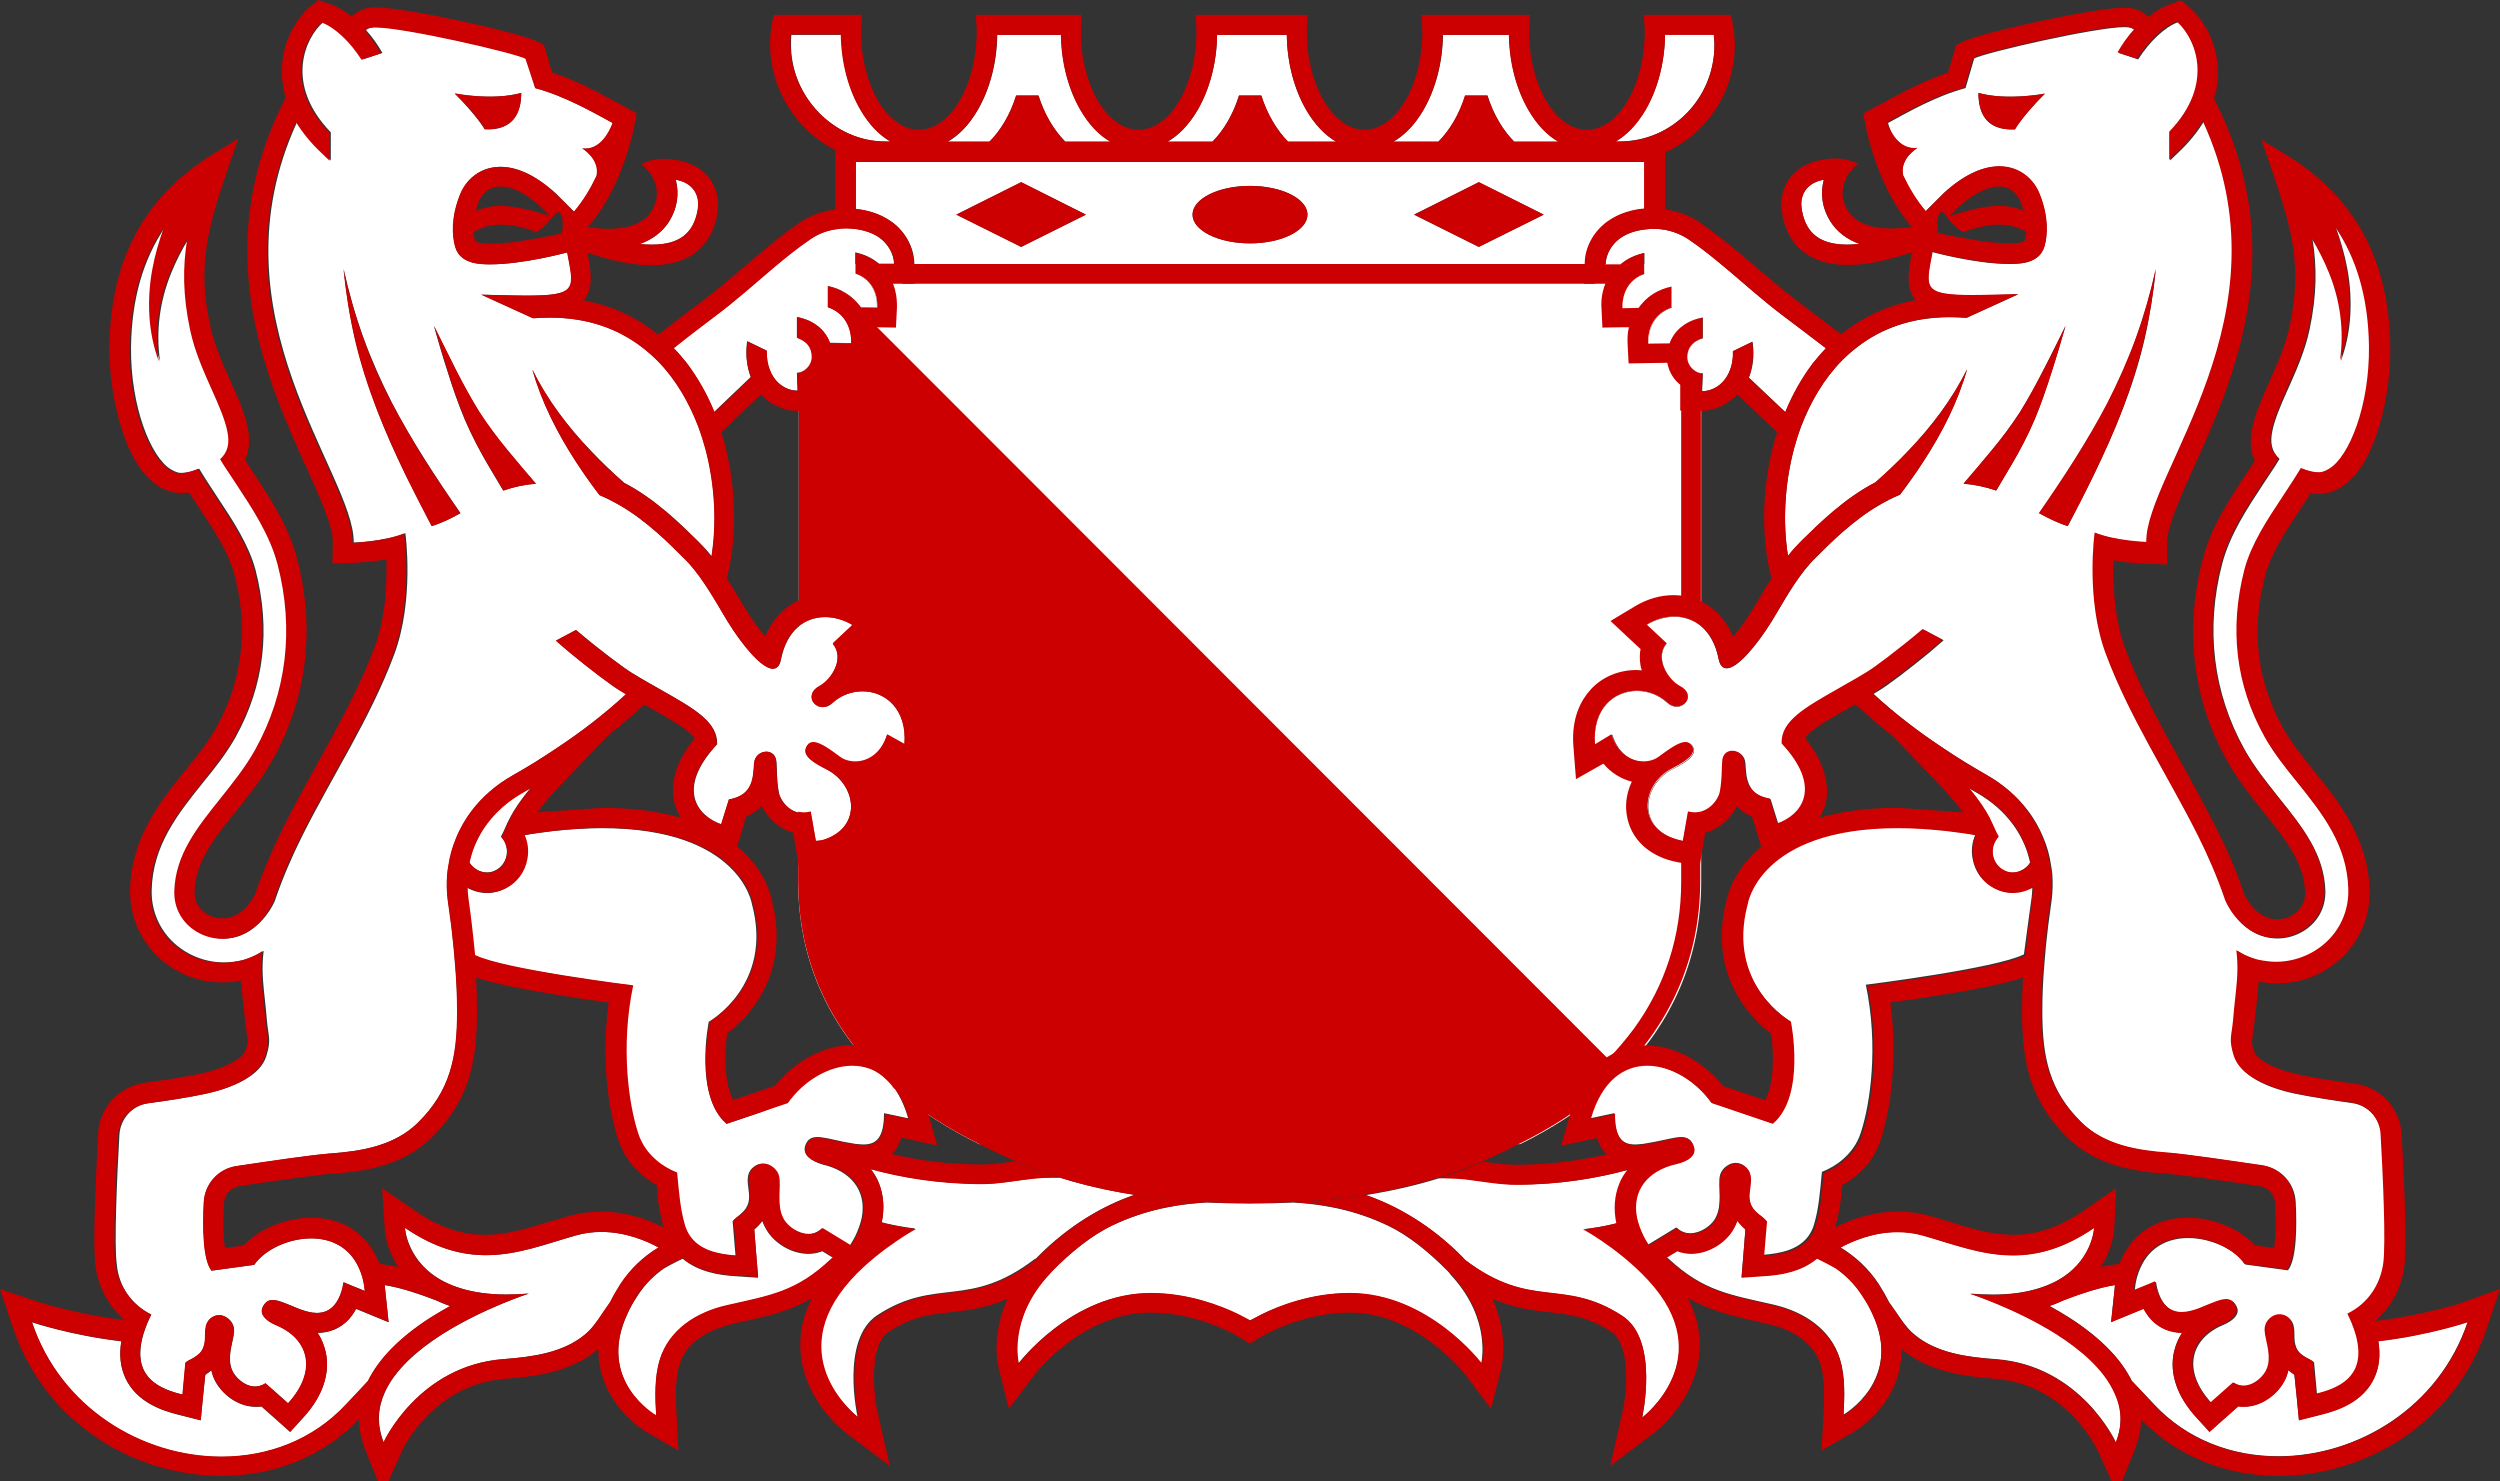 <svg width="108" height="64" viewBox="0 0 108 64" fill="none" xmlns="http://www.w3.org/2000/svg">
<rect x="0" y="0" width="108" height="64" fill="#333333" stroke="none"/>
<g clip-path="url(#clip0_900_7360)">
<path d="M65.67 49.427C67.008 48.772 68.236 47.977 69.309 47.056C69.546 46.722 69.811 46.471 70.118 46.304C72.195 44.184 73.492 41.438 73.492 38.078C73.492 38.078 73.492 35.679 73.492 35.08C73.408 35.108 73.325 35.122 73.227 35.122C73.129 35.122 73.032 35.108 72.934 35.08L72.711 36.349C70.647 35.958 70.871 33.909 72.265 33.212C73.06 32.807 73.311 32.514 73.074 32.208C73.004 32.124 72.92 32.082 72.823 32.082C72.53 32.082 72.098 32.403 71.679 32.709C71.498 32.849 71.261 32.919 71.01 32.919C70.466 32.919 69.881 32.57 69.63 31.747L68.905 32.152C68.779 30.604 69.741 29.837 70.717 29.837C71.177 29.837 71.651 30.005 72.014 30.339C72.153 30.465 72.293 30.52 72.432 30.52C72.878 30.52 73.185 29.963 72.586 29.642C72.014 29.335 71.47 28.387 72 27.788L71.135 26.979C71.526 26.742 71.944 26.631 72.335 26.631C72.753 26.631 73.157 26.77 73.492 27.049V16.118C73.227 16.062 72.92 15.797 72.92 15.421C72.92 15.002 73.171 14.751 73.492 14.626V13.72C72.837 13.859 72.349 14.263 72.153 14.821L71.233 14.835C71.191 14.138 71.526 13.511 72.237 13.273V12.367C71.638 12.493 71.247 12.785 71.01 13.05C70.94 13.12 70.885 13.204 70.815 13.287L70.118 13.301C70.09 12.632 70.424 12.033 71.052 11.823V11.405H68.5H39.5H36.948V11.823C37.589 12.033 37.924 12.632 37.882 13.301L37.185 13.287C37.129 13.204 37.06 13.134 36.99 13.05C36.753 12.799 36.349 12.507 35.763 12.367V13.273C36.46 13.511 36.795 14.138 36.767 14.835L35.847 14.821C35.651 14.263 35.163 13.873 34.508 13.72V14.626C34.829 14.751 35.066 15.002 35.066 15.421C35.066 15.783 34.773 16.062 34.508 16.118V27.035C34.843 26.756 35.233 26.631 35.651 26.631C36.056 26.631 36.474 26.756 36.85 26.979L35.986 27.788C36.502 28.401 35.958 29.335 35.4 29.642C34.801 29.963 35.122 30.52 35.554 30.52C35.693 30.52 35.833 30.465 35.972 30.339C36.335 30.005 36.809 29.837 37.269 29.837C38.245 29.837 39.207 30.59 39.081 32.152L38.328 31.733C38.077 32.556 37.492 32.905 36.948 32.905C36.697 32.905 36.46 32.835 36.279 32.696C35.861 32.389 35.428 32.068 35.136 32.068C35.038 32.068 34.94 32.11 34.885 32.194C34.661 32.5 34.898 32.807 35.693 33.197C37.102 33.895 37.325 35.944 35.247 36.335L35.024 35.066C34.926 35.094 34.829 35.108 34.731 35.108C34.648 35.108 34.564 35.094 34.48 35.08V38.078C34.48 41.452 35.791 44.198 37.882 46.318C38.147 46.471 38.398 46.708 38.621 47.015C39.695 47.963 40.95 48.758 42.302 49.427H65.67Z" fill="white"/>
<path d="M74.064 1.938C74.064 1.785 74.05 1.645 74.036 1.492H71.93C71.916 2.691 71.61 3.848 71.08 4.754C70.717 5.368 70.285 5.828 69.797 6.107H69.95C72.223 6.121 74.064 4.253 74.064 1.938ZM71.93 9.927C71.763 9.899 71.61 9.885 71.442 9.885C71.317 9.885 71.191 9.899 71.066 9.913C70.675 9.955 70.285 10.081 69.978 10.304C69.63 10.555 69.379 10.973 69.365 11.419H70.02C70.313 11.182 70.662 11.015 71.038 10.931V11.837C70.397 12.046 70.062 12.646 70.104 13.315L70.801 13.301C70.857 13.218 70.926 13.148 70.996 13.064C71.233 12.813 71.638 12.521 72.223 12.381V13.287C71.526 13.524 71.191 14.152 71.219 14.849L72.139 14.835C72.349 14.249 72.864 13.845 73.562 13.72V14.612C73.199 14.723 72.906 14.974 72.906 15.435C72.906 15.839 73.269 16.132 73.562 16.132L73.534 16.898C73.534 16.898 73.534 16.898 73.548 16.898C73.743 16.898 73.91 16.843 74.091 16.759C74.663 16.452 74.886 15.783 74.872 15.17L75.709 14.765C75.709 14.793 75.723 14.821 75.723 14.863C75.792 15.379 75.723 15.881 75.555 16.313L77.131 17.805C77.438 17.052 77.842 16.341 78.33 15.685C78.511 15.462 78.692 15.239 78.888 15.044C78.204 14.528 77.368 13.887 77.089 13.678C76.211 13.023 75.402 12.297 74.565 11.586C74.05 11.154 73.52 10.722 72.962 10.345C72.641 10.136 72.293 9.997 71.93 9.927ZM86.556 37.603C86.682 37.673 86.807 37.701 86.933 37.701C87.239 37.701 87.532 37.534 87.699 37.269C87.672 37.115 87.616 36.948 87.574 36.795C87.434 36.377 87.225 35.972 86.933 35.582C86.556 35.08 86.054 34.62 85.385 34.243C85.287 34.188 85.176 34.118 85.05 34.048C85.496 34.592 85.761 34.982 85.929 35.317C86.11 35.651 86.194 35.916 86.319 36.167C86.277 36.209 86.249 36.251 86.222 36.293C85.915 36.753 86.096 37.366 86.556 37.603ZM22.043 35.303C22.211 34.982 22.476 34.578 22.922 34.034C22.81 34.104 22.685 34.173 22.587 34.229C21.918 34.606 21.416 35.066 21.04 35.568C20.747 35.958 20.552 36.377 20.398 36.781C20.342 36.934 20.3 37.102 20.273 37.255C20.44 37.52 20.733 37.687 21.04 37.687C21.165 37.687 21.291 37.659 21.416 37.59C21.876 37.352 22.057 36.739 21.737 36.265C21.709 36.223 21.681 36.181 21.639 36.139C21.779 35.902 21.862 35.638 22.043 35.303ZM79.808 10.569C79.975 10.569 80.156 10.555 80.338 10.541C79.794 10.345 79.362 10.025 79.083 9.579C78.692 8.979 78.637 8.338 78.79 7.766C78.762 7.766 78.734 7.78 78.706 7.78C78.051 7.919 77.716 8.421 77.842 9.091C78.023 10.095 78.651 10.569 79.808 10.569ZM87.769 38.747C87.783 38.607 87.797 38.468 87.797 38.315C87.532 38.468 87.225 38.551 86.919 38.551C86.64 38.551 86.389 38.482 86.138 38.356C85.65 38.105 85.315 37.645 85.218 37.102C85.148 36.753 85.19 36.39 85.329 36.07C85.329 36.07 85.329 36.056 85.315 36.056C84.939 35.986 84.52 35.93 84.06 35.874C83.294 35.791 82.596 35.749 81.955 35.749C75.96 35.749 75.472 39.039 75.472 39.039C74.538 42.539 77.34 44.115 77.34 44.115C77.34 44.115 77.981 47.307 76.559 48.52L75.081 48.019L74.342 47.768L73.924 47.628C73.255 46.68 72.167 46.011 71.136 46.011C70.132 46.011 69.17 46.652 68.696 48.311L69.741 48.088C69.741 49.162 70.09 49.441 70.634 49.441C70.745 49.441 70.871 49.427 70.996 49.413C71.15 49.385 71.303 49.357 71.47 49.329C71.986 49.232 72.362 49.12 72.627 49.12C72.878 49.12 73.046 49.218 73.143 49.483C73.283 49.887 72.892 50.138 72.39 50.263C71.163 50.542 70.466 51.407 70.689 52.564C70.745 52.829 70.829 53.094 70.982 53.386C71.038 53.512 71.108 53.624 71.191 53.749C71.191 53.749 71.205 53.749 71.205 53.763L72.418 53.024C72.6 53.205 72.809 53.275 73.018 53.275C73.478 53.275 73.924 52.94 74.091 52.648C74.105 52.62 74.119 52.592 74.133 52.564C74.273 52.285 74.287 51.964 74.287 51.672C74.287 51.504 74.273 51.337 74.273 51.184C74.273 51.002 74.273 50.849 74.314 50.737C74.384 50.514 74.565 50.361 74.761 50.277C74.83 50.249 74.914 50.236 74.984 50.236C75.109 50.236 75.235 50.277 75.346 50.361C75.639 50.57 75.639 50.891 75.597 51.212C75.555 51.546 75.5 51.853 75.681 52.132C75.695 52.16 75.709 52.173 75.723 52.201C75.792 52.285 75.876 52.369 75.96 52.438C76.016 52.48 76.266 52.661 76.266 52.731L76.141 54.209C76.922 54.153 77.786 53.986 78.204 53.275C78.288 53.136 78.358 52.954 78.4 52.773C78.553 52.229 78.623 51.56 78.706 50.626C79.055 50.486 79.362 50.305 79.627 50.068C79.961 49.775 80.226 49.413 80.379 48.953C80.798 47.698 81.16 45.188 80.603 42.539C80.603 42.539 86.222 41.842 87.434 41.228C87.546 40.378 87.658 39.528 87.769 38.747ZM82.82 6.4C82.82 6.4 82.053 6.86 82.206 7.585C82.457 8.115 82.778 8.658 83.182 9.132L83.963 8.352C84.883 7.501 85.692 7.194 86.361 7.194C87.239 7.194 87.853 7.752 88.104 8.393C88.494 9.369 88.452 10.15 88.313 10.652C88.201 11.029 87.895 11.335 87.198 11.391C87.072 11.405 86.933 11.405 86.793 11.405C85.357 11.405 83.475 10.889 83.475 10.889C83.182 12.451 83.001 12.758 85.232 12.758C85.748 12.758 86.389 12.744 87.184 12.716L84.953 13.733C84.702 13.72 84.465 13.706 84.228 13.706C82.582 13.706 81.272 14.194 80.24 14.988C80.003 15.17 79.78 15.365 79.571 15.574C78.776 16.383 78.204 17.387 77.8 18.446C77.689 18.753 77.591 19.06 77.507 19.366C77.075 20.984 77.019 22.671 77.242 24.023C77.41 23.814 77.577 23.619 77.772 23.424L77.87 23.326C78.539 22.671 79.668 21.541 81.021 20.844C81.523 20.398 81.997 19.952 82.457 19.464C83.447 18.418 84.325 17.261 84.981 15.95C84.576 17.359 83.893 18.711 83.084 19.952C82.764 20.44 82.429 20.914 82.081 21.374C81.774 21.5 81.495 21.639 81.216 21.806C80.031 22.476 79.027 23.507 78.442 24.093C78.093 24.428 77.814 24.804 77.549 25.194C77.34 25.501 77.159 25.808 76.964 26.129C76.824 26.366 76.671 26.617 76.531 26.854C75.904 27.871 75.067 28.875 74.593 28.875C74.426 28.875 74.3 28.75 74.245 28.471C73.994 27.202 73.199 26.645 72.335 26.645C71.93 26.645 71.512 26.77 71.136 26.993L72 27.802C71.484 28.415 72.028 29.349 72.586 29.656C73.185 29.977 72.864 30.535 72.432 30.535C72.293 30.535 72.153 30.479 72.014 30.353C71.651 30.019 71.177 29.851 70.717 29.851C69.741 29.851 68.779 30.604 68.905 32.166L69.658 31.747C69.909 32.57 70.494 32.919 71.038 32.919C71.289 32.919 71.526 32.849 71.707 32.709C72.126 32.403 72.558 32.082 72.85 32.082C72.948 32.082 73.046 32.124 73.102 32.208C73.325 32.514 73.088 32.821 72.293 33.212C70.885 33.909 70.662 35.958 72.739 36.349L72.962 35.08C73.06 35.108 73.157 35.122 73.255 35.122C73.854 35.122 74.273 34.592 74.342 34.201C74.44 33.63 74.412 33.281 74.44 32.919C74.454 32.598 74.663 32.459 74.872 32.459C75.123 32.459 75.374 32.64 75.402 32.961C75.444 33.56 75.43 34.341 76.49 34.522L76.824 35.596C77.828 35.247 78.832 34.09 77.005 32.138C76.978 31.148 78.023 30.576 79.487 29.754C79.738 29.614 80.003 29.461 80.268 29.308C80.407 29.224 80.547 29.14 80.686 29.057C80.979 28.875 82.108 28.053 83.098 27.202L83.963 27.662C83.782 27.816 83.586 27.983 83.363 28.178C82.471 28.917 81.509 29.642 81.146 29.851C81.077 29.893 81.007 29.935 80.937 29.977C81.885 30.855 82.903 31.622 83.823 32.236C84.2 32.486 84.562 32.724 84.897 32.933C85.232 33.142 85.552 33.323 85.817 33.476C86.556 33.895 87.142 34.41 87.588 34.996C87.881 35.373 88.104 35.777 88.271 36.181C88.438 36.572 88.55 36.976 88.606 37.38C88.634 37.52 88.648 37.645 88.662 37.785C88.689 38.161 88.675 38.524 88.634 38.872C88.578 39.249 88.536 39.625 88.48 40.002C88.41 40.573 88.355 41.131 88.313 41.703C88.257 42.372 88.229 43.027 88.229 43.682C88.229 45.69 88.536 47.126 89.93 48.493C90.934 49.483 92.342 49.72 93.709 49.817C94.42 49.859 96.414 50.152 97.766 50.361C98.547 50.472 99.132 51.128 99.174 51.922C99.23 52.996 99.216 54.404 98.84 54.878L96.999 54.627C96.567 53.986 95.535 53.484 94.531 53.484C93.751 53.484 92.984 53.791 92.552 54.599C92.426 54.837 92.314 55.115 92.259 55.45C92.245 55.548 92.231 55.645 92.217 55.757L92.802 55.52L93.137 55.38C93.151 55.464 93.165 55.534 93.179 55.603C93.374 56.412 93.792 56.705 94.294 56.705C94.531 56.705 94.782 56.635 95.047 56.538C95.075 56.524 95.103 56.51 95.145 56.496C95.619 56.3 95.954 56.147 96.204 56.147C96.372 56.147 96.497 56.217 96.609 56.412C96.762 56.677 96.609 56.9 96.344 57.081C96.26 57.137 96.149 57.193 96.051 57.235C94.643 57.82 94.239 59.187 95.535 60.609L96.511 59.744C96.665 59.842 96.818 59.884 96.957 59.884C97.431 59.884 97.864 59.452 97.975 59.131C98.156 58.643 97.961 58.085 97.892 57.681C97.878 57.569 97.864 57.458 97.878 57.374C97.906 57.151 98.059 56.97 98.24 56.872C98.324 56.83 98.407 56.803 98.505 56.803C98.589 56.803 98.672 56.816 98.756 56.858C98.84 56.9 98.909 56.956 98.965 57.026C99.091 57.179 99.118 57.388 99.118 57.597C99.118 57.709 99.118 57.834 99.132 57.946C99.16 58.141 99.216 58.322 99.383 58.476C99.467 58.545 99.551 58.601 99.634 58.657C99.69 58.685 99.955 58.81 99.969 58.866L100.094 60.232C101.07 59.995 102.144 59.521 101.879 58.002C101.837 57.751 101.754 57.458 101.614 57.137C101.572 57.026 101.517 56.9 101.447 56.775C102.297 56.356 102.855 55.562 102.995 54.627C103.12 53.777 102.981 50.751 102.883 49.023C102.841 48.325 102.311 47.754 101.628 47.656C100.847 47.544 99.844 47.391 99.105 47.238C97.933 46.987 96.804 46.471 96.539 45.634C96.316 44.909 96.442 44.826 96.511 44.087C96.567 43.515 96.637 42.929 96.679 42.358C96.679 42.274 96.692 42.177 96.692 42.093C96.706 41.758 96.692 41.41 96.651 41.075C96.72 41.117 96.79 41.159 96.86 41.201C97.083 41.326 97.32 41.41 97.557 41.48C97.822 41.549 98.087 41.577 98.366 41.577C98.951 41.577 99.523 41.424 100.039 41.103C100.973 40.531 101.517 39.541 101.489 38.454C101.447 36.516 100.345 35.15 99.286 33.825C98.784 33.197 98.254 32.542 97.864 31.845C96.623 29.614 96.33 27.188 96.999 24.637C97.292 23.521 97.961 22.517 98.672 21.444C98.937 21.04 99.188 20.663 99.439 20.245C99.439 20.245 99.997 20.496 100.359 20.412C100.457 20.384 100.555 20.342 100.666 20.273C101.517 19.743 102.423 17.582 102.381 14.988C102.353 12.925 101.865 11.21 100.903 9.802C101.112 10.387 101.294 11.001 101.405 11.614C101.531 12.284 101.572 12.981 101.531 13.65C101.489 14.333 101.349 14.988 101.126 15.602C101.224 14.947 101.224 14.291 101.14 13.65C101.057 13.008 100.889 12.395 100.652 11.809C100.443 11.294 100.192 10.792 99.899 10.318C100.094 11.517 100.094 12.73 99.774 14.236C99.579 15.17 99.174 16.062 98.826 16.843C98.505 17.554 98.268 18.125 98.17 18.599C98.059 19.115 98.129 19.506 98.477 19.826C98.421 19.924 98.352 20.022 98.296 20.119C98.142 20.356 97.975 20.607 97.808 20.858C97.083 21.96 96.33 23.089 95.995 24.372C95.27 27.16 95.605 29.921 96.957 32.361C97.39 33.142 97.947 33.825 98.477 34.494C99.467 35.735 100.415 36.906 100.457 38.496C100.471 39.221 100.122 39.848 99.509 40.225C98.868 40.615 98.101 40.643 97.445 40.322C97.431 40.308 97.404 40.308 97.39 40.294C96.888 40.029 96.442 39.528 96.177 38.942C96.163 38.914 96.163 38.886 96.149 38.858C95.828 37.924 95.438 37.004 94.992 36.126C93.681 33.504 92.05 31.05 91.018 28.29C90.126 25.919 90.53 23.033 90.53 23.033C91.436 23.396 92.761 23.438 92.761 23.438C92.719 20.482 99.063 13.622 95.201 5.256C94.936 5.689 94.587 6.135 94.099 6.595L93.751 6.93V5.717C95.772 3.625 94.838 1.631 94.085 0.962C93.514 1.171 92.858 1.799 92.37 2.565L91.52 2.287C91.729 1.938 91.966 1.603 92.231 1.297C92.147 1.241 92.064 1.199 91.966 1.185C91.924 1.185 91.868 1.171 91.799 1.171C90.53 1.171 85.761 2.273 85.287 2.524L84.911 3.806C83.614 4.155 82.415 4.852 81.565 5.312C81.634 5.675 82.025 6.497 82.82 6.4ZM92.287 14.584C92.635 13.622 92.914 12.632 93.137 11.628C93.026 12.66 92.872 13.678 92.635 14.696C92.398 15.713 92.078 16.703 91.701 17.679C91.325 18.655 90.892 19.603 90.446 20.538C90.084 21.276 89.707 22.002 89.331 22.727C88.982 22.615 88.564 22.434 88.104 22.169C89.177 20.621 90.209 19.046 91.074 17.387C91.534 16.48 91.952 15.546 92.287 14.584ZM88.62 16.104C88.397 16.773 88.174 17.456 87.895 18.125C87.616 18.795 87.267 19.45 86.905 20.064C86.682 20.44 86.459 20.816 86.236 21.193C85.761 21.026 85.287 20.928 84.827 20.9C85.232 20.426 85.65 19.938 86.04 19.464C86.486 18.92 86.891 18.377 87.267 17.805C87.63 17.219 87.964 16.606 88.285 15.978C88.606 15.351 88.912 14.71 89.233 14.082C89.038 14.751 88.829 15.435 88.62 16.104ZM88.341 4.043C87.365 5.005 87.044 5.591 87.044 5.591C85.748 5.647 85.469 4.824 85.469 4.016C86.737 4.364 88.341 4.043 88.341 4.043ZM71.052 6.999H36.976V9.035C37.436 9.077 38.022 9.23 38.538 9.593C39.123 10.025 39.486 10.694 39.5 11.377V11.405H68.486V11.377C68.5 10.694 68.863 10.025 69.448 9.593C69.978 9.202 70.592 9.063 71.052 9.021V6.999ZM44.115 10.666L41.312 9.272L44.115 7.878L46.917 9.272L44.115 10.666ZM54 10.513C52.634 10.513 51.518 9.955 51.518 9.272C51.518 8.589 52.634 8.031 54 8.031C55.366 8.031 56.482 8.589 56.482 9.272C56.482 9.955 55.366 10.513 54 10.513ZM63.885 10.666L61.083 9.272L63.885 7.878L66.688 9.272L63.885 10.666ZM34.787 49.483C34.885 49.218 35.052 49.12 35.303 49.12C35.568 49.12 35.944 49.218 36.46 49.329C36.627 49.357 36.781 49.385 36.934 49.413C37.06 49.427 37.185 49.441 37.297 49.441C37.84 49.441 38.189 49.176 38.189 48.088L39.235 48.311C38.761 46.652 37.799 46.011 36.795 46.011C35.763 46.011 34.675 46.694 34.006 47.628L33.588 47.768L32.877 48.047L31.399 48.548C29.963 47.335 30.618 44.142 30.618 44.142C30.618 44.142 33.421 42.567 32.486 39.067C32.486 39.067 31.998 35.777 26.003 35.777C25.362 35.777 24.665 35.819 23.898 35.902C23.438 35.958 23.019 36.014 22.643 36.084C22.643 36.084 22.643 36.098 22.629 36.098C22.768 36.418 22.81 36.781 22.741 37.129C22.643 37.673 22.308 38.133 21.82 38.384C21.583 38.51 21.318 38.579 21.04 38.579C20.733 38.579 20.44 38.496 20.161 38.342C20.161 38.496 20.175 38.635 20.189 38.775C20.3 39.555 20.412 40.392 20.482 41.27C21.695 41.884 27.314 42.581 27.314 42.581C26.77 45.23 27.119 47.74 27.537 48.995C27.69 49.455 27.955 49.817 28.29 50.11C28.555 50.347 28.861 50.528 29.21 50.668C29.28 51.588 29.349 52.271 29.517 52.815C29.558 53.01 29.628 53.177 29.712 53.317C30.13 54.028 30.995 54.195 31.775 54.251L31.65 52.773C31.65 52.703 31.915 52.522 31.957 52.48C32.04 52.41 32.124 52.327 32.194 52.243C32.208 52.215 32.221 52.201 32.236 52.173C32.417 51.881 32.361 51.574 32.319 51.253C32.277 50.933 32.277 50.612 32.57 50.403C32.682 50.319 32.807 50.277 32.933 50.277C33.016 50.277 33.086 50.291 33.156 50.319C33.351 50.389 33.532 50.556 33.602 50.779C33.644 50.891 33.644 51.044 33.644 51.225C33.644 51.379 33.63 51.546 33.63 51.713C33.63 52.006 33.658 52.327 33.783 52.606C33.797 52.634 33.811 52.661 33.825 52.689C33.992 52.968 34.438 53.317 34.898 53.317C35.108 53.317 35.317 53.247 35.498 53.066L36.711 53.805C36.711 53.805 36.725 53.805 36.725 53.791C36.809 53.665 36.864 53.54 36.934 53.428C37.074 53.136 37.171 52.871 37.227 52.606C37.45 51.435 36.753 50.584 35.526 50.305C35.052 50.152 34.648 49.901 34.787 49.483ZM80.435 55.938C80.101 55.422 79.696 55.06 79.32 54.781C79.18 54.697 79.041 54.627 78.888 54.544L78.497 54.349C77.828 54.92 76.922 55.06 76.252 55.102L75.235 55.171L75.318 54.153L75.402 53.094C75.29 52.996 75.179 52.885 75.067 52.745C75.067 52.731 75.053 52.731 75.053 52.717C75.012 52.843 74.956 52.968 74.886 53.08C74.579 53.61 73.854 54.139 73.06 54.139C72.85 54.139 72.655 54.098 72.46 54.028L72 54.307C72.028 54.335 72.07 54.362 72.098 54.39C73.59 55.771 74.705 55.924 76.601 56.356C77.884 56.649 79.083 57.388 79.487 58.713C79.724 59.48 79.682 60.316 79.641 61.111C79.641 61.111 82.262 59.619 80.868 56.677C80.756 56.468 80.603 56.203 80.435 55.938ZM62.547 54.92C61.724 54.084 60.846 53.373 59.968 52.954C59.242 52.606 58.517 52.369 57.834 52.215C57.388 52.118 56.956 52.048 56.551 52.006C56.315 51.978 56.091 51.964 55.868 51.95C55.283 51.978 54.655 51.992 54 51.992C53.345 51.992 52.717 51.978 52.132 51.95C51.909 51.964 51.685 51.978 51.434 52.006C51.03 52.048 50.598 52.118 50.152 52.215C49.469 52.369 48.744 52.606 48.019 52.954C47.14 53.386 46.262 54.084 45.439 54.92C45.383 54.976 45.342 55.018 45.3 55.074C43.515 57.012 43.989 58.908 43.989 58.908C43.989 58.908 46.276 55.868 49.692 55.868C51.323 55.868 52.731 56.412 53.456 56.775L53.986 57.053L54.516 56.775C55.241 56.426 56.649 55.868 58.28 55.868C61.696 55.868 63.983 58.908 63.983 58.908C63.983 58.908 64.471 57.012 62.672 55.074C62.645 55.032 62.603 54.976 62.547 54.92ZM44.812 54.307C46.164 52.94 47.656 52.076 49.008 51.616C47.782 51.421 46.736 51.17 45.802 50.877C45.704 50.877 45.606 50.863 45.509 50.863C45.216 50.863 44.923 50.877 44.658 50.905C43.878 51.002 43.139 51.142 42.428 51.142C40.573 51.142 38.942 50.863 37.617 50.5C37.757 50.682 37.882 50.877 37.966 51.1C38.175 51.616 38.217 52.201 38.091 52.801C38.147 52.815 38.189 52.829 38.245 52.843C38.496 52.898 38.733 52.954 38.928 52.982C39.304 53.052 39.528 53.066 39.528 53.066C39.528 53.066 39.193 53.247 38.719 53.568C38.147 53.958 37.38 54.544 36.725 55.255C33.644 58.643 37.046 61.208 37.046 61.208C37.046 61.208 36.293 57.876 37.896 56.816C40.462 55.143 41.828 56.579 44.7 54.39C44.742 54.39 44.77 54.349 44.812 54.307ZM35.986 54.335L35.526 54.056C35.345 54.126 35.136 54.167 34.926 54.167C34.118 54.167 33.393 53.638 33.1 53.108C33.03 52.982 32.974 52.871 32.933 52.745C32.933 52.759 32.919 52.759 32.919 52.773C32.807 52.913 32.696 53.024 32.584 53.122L32.668 54.181L32.751 55.199L31.733 55.129C31.064 55.087 30.172 54.948 29.489 54.377L29.098 54.572C28.945 54.655 28.806 54.725 28.666 54.809C28.276 55.087 27.885 55.45 27.551 55.966C27.369 56.231 27.23 56.482 27.119 56.733C25.724 59.675 28.346 61.166 28.346 61.166C28.304 60.372 28.276 59.535 28.499 58.768C28.903 57.444 30.102 56.719 31.385 56.412C33.295 55.966 34.397 55.827 35.888 54.446C35.93 54.39 35.958 54.362 35.986 54.335ZM69.267 53.596C68.793 53.275 68.459 53.094 68.459 53.094C68.459 53.094 68.696 53.066 69.058 53.01C69.253 52.982 69.49 52.926 69.741 52.871C69.783 52.857 69.839 52.843 69.895 52.829C69.769 52.229 69.811 51.644 70.02 51.128C70.104 50.919 70.229 50.709 70.369 50.528C69.044 50.891 67.413 51.17 65.558 51.17C64.847 51.17 64.108 51.016 63.328 50.933C63.063 50.905 62.77 50.891 62.477 50.891C62.38 50.891 62.296 50.891 62.198 50.891C61.264 51.184 60.205 51.435 58.992 51.63C60.344 52.09 61.836 52.94 63.188 54.321C63.23 54.362 63.258 54.39 63.286 54.432C66.158 56.621 67.524 55.185 70.09 56.858C71.693 57.904 70.94 61.25 70.94 61.25C70.94 61.25 74.328 58.685 71.261 55.297C70.606 54.572 69.825 53.972 69.267 53.596ZM102.744 57.932C102.841 58.531 102.785 59.061 102.562 59.535C102.088 60.539 101.043 60.902 100.304 61.097L99.314 61.348L99.216 60.33L99.118 59.382C99.035 59.326 98.937 59.256 98.854 59.187C98.84 59.27 98.812 59.354 98.784 59.438C98.547 60.093 97.794 60.762 96.943 60.762C96.86 60.762 96.776 60.762 96.692 60.748L96.093 61.278L95.452 61.85L94.866 61.208C94.043 60.316 93.709 59.312 93.918 58.392C93.988 58.099 94.099 57.82 94.266 57.569C93.751 57.569 93.29 57.374 92.942 57.012C92.816 56.872 92.691 56.719 92.607 56.538L92.552 56.551L91.199 57.109L91.352 55.659C91.352 55.603 91.366 55.562 91.366 55.506C90.767 55.603 90.042 55.827 89.122 56.175C88.996 56.245 88.857 56.3 88.731 56.342C88.662 56.37 88.606 56.398 88.536 56.412C88.829 56.579 89.122 56.747 89.386 56.914C90.711 57.764 91.617 58.685 92.091 59.647C92.384 59.953 92.705 60.288 93.053 60.665C94.49 62.198 96.428 62.909 98.421 62.909C101.837 62.909 105.365 60.804 106.606 57.095C106.592 57.109 104.905 57.681 102.744 57.932ZM88.843 57.625C87.072 56.51 85.12 55.882 85.12 55.882C85.469 55.91 85.789 55.924 86.096 55.924C86.863 55.924 87.49 55.827 88.006 55.673C88.299 55.59 88.564 55.478 88.787 55.366C90.418 54.53 90.474 53.038 90.474 53.038C89.177 53.916 88.034 54.223 86.974 54.223C85.608 54.223 84.367 53.735 83.098 53.373C82.722 53.261 82.346 53.219 81.983 53.219C80.937 53.219 80.031 53.61 79.515 53.889C80.17 54.293 80.728 54.809 81.16 55.464C81.328 55.729 81.481 55.994 81.606 56.245C82.025 56.816 82.29 57.318 82.708 57.653C83.67 58.462 85.008 58.629 86.222 58.713C89.902 58.992 91.408 62.31 91.408 62.31C91.715 61.543 91.659 60.818 91.366 60.163C90.906 59.159 89.916 58.308 88.843 57.625ZM28.457 53.889C27.941 53.61 27.049 53.219 25.989 53.219C25.627 53.219 25.264 53.261 24.874 53.373C23.591 53.735 22.364 54.223 20.998 54.223C19.938 54.223 18.795 53.93 17.498 53.038C17.498 53.038 17.568 54.53 19.185 55.366C19.408 55.478 19.673 55.59 19.966 55.673C20.482 55.827 21.123 55.924 21.876 55.924C22.183 55.924 22.503 55.91 22.852 55.882C22.852 55.882 20.9 56.51 19.129 57.625C18.056 58.308 17.066 59.159 16.62 60.163C16.327 60.818 16.271 61.529 16.578 62.31C16.578 62.31 18.07 58.992 21.765 58.713C22.977 58.615 24.302 58.448 25.278 57.653C25.696 57.304 25.961 56.803 26.38 56.245C26.505 55.98 26.658 55.729 26.826 55.464C27.244 54.809 27.802 54.279 28.457 53.889ZM6.539 56.788C6.483 56.914 6.428 57.039 6.372 57.151C6.246 57.472 6.149 57.751 6.107 58.016C5.828 59.535 6.916 60.009 7.892 60.246L8.017 58.88C8.031 58.824 8.296 58.699 8.352 58.671C8.435 58.615 8.533 58.559 8.603 58.489C8.77 58.336 8.826 58.155 8.854 57.96C8.868 57.848 8.868 57.737 8.868 57.611C8.881 57.402 8.909 57.193 9.021 57.039C9.077 56.97 9.132 56.914 9.23 56.872C9.314 56.83 9.397 56.816 9.481 56.816C9.579 56.816 9.662 56.844 9.746 56.886C9.927 56.984 10.081 57.165 10.108 57.388C10.122 57.472 10.108 57.583 10.095 57.695C10.025 58.099 9.83 58.657 10.011 59.145C10.122 59.465 10.555 59.898 11.029 59.898C11.182 59.898 11.321 59.856 11.475 59.758L12.451 60.623C13.748 59.201 13.343 57.834 11.935 57.249C11.823 57.207 11.726 57.151 11.642 57.095C11.377 56.914 11.224 56.677 11.377 56.426C11.489 56.231 11.614 56.161 11.781 56.161C12.033 56.161 12.353 56.315 12.841 56.51C12.869 56.524 12.897 56.538 12.939 56.551C13.204 56.649 13.455 56.719 13.692 56.719C14.194 56.719 14.598 56.426 14.807 55.617C14.821 55.548 14.835 55.464 14.849 55.394L15.184 55.534L15.769 55.771C15.755 55.673 15.741 55.562 15.727 55.464C15.672 55.129 15.56 54.85 15.434 54.614C15.002 53.819 14.236 53.498 13.455 53.498C12.451 53.498 11.419 54 10.987 54.641L9.146 54.892C8.77 54.418 8.756 53.024 8.812 51.937C8.854 51.142 9.439 50.5 10.22 50.375C11.559 50.18 13.566 49.887 14.277 49.831C15.63 49.733 17.038 49.496 18.056 48.507C19.45 47.126 19.757 45.69 19.757 43.696C19.757 43.041 19.729 42.386 19.673 41.717C19.631 41.145 19.562 40.573 19.506 40.016C19.464 39.639 19.408 39.263 19.352 38.886C19.297 38.538 19.297 38.161 19.325 37.799C19.338 37.659 19.352 37.534 19.38 37.394C19.45 36.99 19.562 36.599 19.715 36.195C19.882 35.777 20.119 35.386 20.398 35.01C20.844 34.425 21.43 33.909 22.169 33.49C22.434 33.337 22.754 33.156 23.089 32.947C23.424 32.737 23.786 32.514 24.163 32.249C25.083 31.636 26.101 30.869 27.049 29.991C26.979 29.949 26.909 29.907 26.84 29.865C26.491 29.656 25.529 28.945 24.623 28.192C24.4 28.011 24.204 27.843 24.023 27.676L24.888 27.216C25.892 28.067 27.007 28.903 27.3 29.07C27.439 29.154 27.579 29.238 27.718 29.322C27.983 29.475 28.248 29.628 28.499 29.768C29.963 30.604 31.009 31.176 30.981 32.152C29.168 34.104 30.158 35.261 31.162 35.61L31.497 34.536C32.556 34.355 32.542 33.574 32.584 32.974C32.612 32.654 32.863 32.472 33.114 32.472C33.323 32.472 33.532 32.612 33.546 32.933C33.574 33.281 33.546 33.644 33.644 34.215C33.713 34.606 34.132 35.136 34.731 35.136C34.829 35.136 34.926 35.122 35.024 35.094L35.247 36.362C37.311 35.972 37.087 33.922 35.693 33.225C34.898 32.821 34.648 32.528 34.885 32.221C34.954 32.124 35.038 32.096 35.136 32.096C35.428 32.096 35.861 32.417 36.279 32.724C36.46 32.863 36.697 32.933 36.948 32.933C37.492 32.933 38.077 32.584 38.328 31.761L39.081 32.18C39.207 30.632 38.245 29.865 37.269 29.865C36.809 29.865 36.335 30.032 35.972 30.367C35.833 30.493 35.693 30.548 35.554 30.548C35.108 30.548 34.801 29.991 35.401 29.67C35.972 29.363 36.516 28.415 35.986 27.816L36.85 27.007C36.46 26.77 36.042 26.658 35.651 26.658C34.787 26.658 33.992 27.216 33.741 28.485C33.685 28.778 33.56 28.889 33.393 28.889C32.919 28.889 32.082 27.871 31.455 26.868C31.301 26.631 31.162 26.38 31.022 26.142C30.841 25.822 30.646 25.515 30.437 25.208C30.172 24.818 29.893 24.442 29.544 24.107C28.959 23.521 27.941 22.503 26.77 21.82C26.491 21.667 26.198 21.514 25.905 21.388C25.557 20.928 25.208 20.454 24.902 19.966C24.079 18.711 23.396 17.373 23.005 15.964C23.647 17.289 24.539 18.446 25.529 19.478C25.989 19.966 26.463 20.412 26.965 20.858C28.318 21.555 29.447 22.685 30.116 23.34L30.214 23.438C30.409 23.633 30.59 23.828 30.744 24.037C30.967 22.671 30.911 20.984 30.479 19.38C30.395 19.074 30.297 18.753 30.186 18.46C29.782 17.387 29.21 16.383 28.415 15.588C28.206 15.379 27.983 15.184 27.746 15.002C26.714 14.208 25.404 13.72 23.758 13.72C23.521 13.72 23.284 13.733 23.033 13.748L20.802 12.73C21.597 12.744 22.239 12.771 22.754 12.771C24.985 12.771 24.804 12.465 24.511 10.903C24.511 10.903 22.629 11.419 21.193 11.419C21.053 11.419 20.914 11.419 20.788 11.405C20.091 11.349 19.785 11.043 19.673 10.666C19.534 10.164 19.492 9.383 19.882 8.407C20.133 7.766 20.747 7.208 21.625 7.208C22.294 7.208 23.103 7.529 24.023 8.366L24.804 9.146C25.208 8.672 25.529 8.129 25.78 7.599C25.947 6.874 25.166 6.414 25.166 6.414C25.961 6.511 26.352 5.689 26.477 5.312C25.627 4.852 24.414 4.155 23.131 3.806L22.754 2.524C22.266 2.273 17.498 1.171 16.243 1.171C16.174 1.171 16.132 1.171 16.076 1.185C15.978 1.199 15.881 1.241 15.811 1.297C16.076 1.589 16.313 1.924 16.522 2.287L15.672 2.565C15.197 1.799 14.542 1.157 13.957 0.962C13.19 1.631 12.27 3.625 14.291 5.717V6.93L13.943 6.595C13.455 6.135 13.106 5.689 12.841 5.256C8.979 13.622 15.323 20.482 15.281 23.438C15.281 23.438 16.606 23.396 17.512 23.033C17.512 23.033 17.916 25.919 17.024 28.29C15.992 31.05 14.361 33.504 13.05 36.126C12.604 37.018 12.214 37.924 11.893 38.858C11.879 38.886 11.879 38.914 11.865 38.942C11.6 39.514 11.154 40.016 10.652 40.294C10.638 40.308 10.61 40.308 10.596 40.322C9.941 40.657 9.174 40.615 8.533 40.225C7.905 39.848 7.571 39.207 7.585 38.496C7.627 36.906 8.561 35.735 9.565 34.494C10.095 33.825 10.652 33.142 11.084 32.361C12.437 29.921 12.771 27.16 12.046 24.372C11.712 23.089 10.959 21.96 10.234 20.858C10.067 20.607 9.913 20.37 9.746 20.119C9.676 20.022 9.62 19.924 9.565 19.826C9.913 19.506 9.983 19.115 9.871 18.599C9.774 18.125 9.523 17.554 9.216 16.843C8.868 16.062 8.463 15.17 8.268 14.236C7.947 12.73 7.947 11.517 8.143 10.318C7.85 10.792 7.599 11.294 7.39 11.809C7.153 12.395 6.985 13.008 6.902 13.65C6.818 14.291 6.818 14.947 6.916 15.602C6.692 14.988 6.553 14.319 6.511 13.65C6.469 12.967 6.511 12.284 6.637 11.614C6.748 11.001 6.916 10.387 7.139 9.802C6.177 11.21 5.689 12.925 5.661 14.988C5.633 17.582 6.525 19.757 7.376 20.273C7.487 20.342 7.585 20.384 7.682 20.412C8.045 20.496 8.603 20.245 8.603 20.245C8.854 20.663 9.105 21.04 9.369 21.444C10.081 22.517 10.75 23.535 11.043 24.637C11.698 27.188 11.419 29.614 10.178 31.845C9.788 32.542 9.272 33.197 8.756 33.825C7.696 35.15 6.595 36.516 6.553 38.454C6.525 39.541 7.069 40.531 8.003 41.103C8.505 41.41 9.091 41.577 9.676 41.577C9.941 41.577 10.22 41.535 10.485 41.48C10.722 41.41 10.959 41.326 11.182 41.201C11.252 41.159 11.321 41.117 11.391 41.075C11.349 41.41 11.335 41.758 11.349 42.093C11.349 42.177 11.363 42.274 11.363 42.358C11.405 42.929 11.489 43.515 11.531 44.087C11.6 44.826 11.726 44.909 11.503 45.634C11.238 46.471 10.108 46.973 8.937 47.238C8.198 47.405 7.194 47.559 6.414 47.656C5.716 47.754 5.201 48.325 5.159 49.023C5.061 50.737 4.922 53.777 5.047 54.627C5.131 55.575 5.689 56.37 6.539 56.788ZM22.517 4.016C22.517 4.81 22.225 5.647 20.942 5.591C20.942 5.591 20.607 5.005 19.645 4.043C19.631 4.043 21.235 4.364 22.517 4.016ZM19.687 15.978C20.008 16.606 20.342 17.219 20.705 17.805C21.081 18.39 21.486 18.934 21.932 19.464C22.322 19.938 22.741 20.426 23.145 20.9C22.685 20.928 22.225 21.026 21.737 21.193C21.514 20.816 21.291 20.44 21.067 20.064C20.705 19.45 20.37 18.795 20.077 18.125C19.799 17.456 19.562 16.787 19.352 16.104C19.129 15.435 18.934 14.751 18.739 14.068C19.06 14.71 19.366 15.351 19.687 15.978ZM17.54 20.538C17.08 19.603 16.648 18.655 16.285 17.679C15.909 16.703 15.602 15.7 15.351 14.696C15.114 13.678 14.947 12.66 14.849 11.628C15.072 12.632 15.351 13.622 15.699 14.584C16.048 15.546 16.466 16.48 16.926 17.387C17.791 19.046 18.823 20.621 19.896 22.169C19.436 22.434 19.018 22.615 18.669 22.727C18.279 22.002 17.902 21.276 17.54 20.538ZM43.906 4.127H44.867C45.118 4.936 45.523 5.619 46.025 6.121H47.977C47.489 5.842 47.043 5.382 46.694 4.768C46.164 3.862 45.858 2.705 45.843 1.506H43.083C43.069 2.705 42.762 3.862 42.232 4.768C41.87 5.382 41.438 5.842 40.95 6.121H42.776C43.25 5.619 43.654 4.936 43.906 4.127ZM38.273 6.121H38.482C37.994 5.842 37.548 5.382 37.199 4.768C36.669 3.862 36.362 2.705 36.349 1.506H34.187C34.173 1.631 34.173 1.757 34.173 1.896C34.146 4.183 36.042 6.121 38.273 6.121ZM53.526 4.127H54.488C54.739 4.936 55.143 5.619 55.645 6.121H57.723C57.235 5.842 56.803 5.382 56.44 4.768C55.91 3.862 55.603 2.705 55.59 1.506H52.578C52.564 2.705 52.257 3.862 51.727 4.768C51.365 5.382 50.933 5.842 50.445 6.121H52.397C52.871 5.619 53.275 4.936 53.526 4.127ZM18.599 56.928C18.864 56.761 19.143 56.593 19.45 56.426C19.38 56.398 19.325 56.37 19.255 56.356C19.115 56.3 18.99 56.245 18.864 56.189C17.944 55.827 17.219 55.617 16.62 55.52C16.62 55.575 16.634 55.617 16.634 55.673L16.787 57.123L15.434 56.566L15.379 56.551C15.281 56.733 15.17 56.886 15.044 57.026C14.696 57.388 14.236 57.583 13.72 57.583C13.887 57.834 13.998 58.113 14.068 58.406C14.277 59.326 13.929 60.33 13.12 61.222L12.534 61.864L11.893 61.292L11.294 60.762C11.21 60.776 11.126 60.776 11.043 60.776C10.192 60.776 9.439 60.107 9.202 59.452C9.174 59.368 9.146 59.284 9.132 59.201C9.049 59.27 8.951 59.34 8.868 59.396L8.77 60.344L8.672 61.362L7.682 61.111C6.943 60.929 5.898 60.553 5.424 59.549C5.201 59.075 5.145 58.545 5.242 57.946C3.081 57.695 1.38 57.123 1.38 57.123C2.621 60.846 6.149 62.937 9.565 62.937C11.559 62.937 13.51 62.226 14.933 60.693C15.281 60.33 15.588 59.981 15.895 59.675C16.369 58.699 17.275 57.779 18.599 56.928ZM63.3 4.127H64.262C64.513 4.936 64.917 5.619 65.419 6.121H67.329C66.841 5.842 66.395 5.382 66.046 4.768C65.517 3.862 65.21 2.705 65.196 1.506H62.338C62.324 2.705 62.017 3.862 61.487 4.768C61.125 5.382 60.693 5.828 60.205 6.121H62.157C62.645 5.619 63.049 4.936 63.3 4.127ZM29.656 15.672C30.144 16.313 30.548 17.038 30.855 17.791L32.431 16.285C32.263 15.853 32.208 15.351 32.263 14.835C32.263 14.807 32.277 14.779 32.277 14.737L33.114 15.142C33.086 15.769 33.323 16.424 33.895 16.731C34.076 16.829 34.229 16.871 34.438 16.871C34.438 16.871 34.438 16.871 34.452 16.871L34.425 16.104C34.703 16.104 35.08 15.811 35.08 15.407C35.08 14.947 34.787 14.696 34.425 14.584V13.692C35.122 13.817 35.638 14.236 35.847 14.807L36.767 14.821C36.809 14.124 36.474 13.496 35.763 13.259V12.353C36.362 12.479 36.753 12.771 36.99 13.036C37.06 13.106 37.115 13.19 37.185 13.273L37.882 13.287C37.91 12.618 37.575 12.019 36.948 11.809V10.903C37.339 10.987 37.673 11.14 37.966 11.391H38.621C38.607 10.959 38.356 10.541 38.008 10.276C37.715 10.067 37.339 9.941 36.962 9.885C36.823 9.871 36.669 9.857 36.53 9.857C36.376 9.857 36.237 9.871 36.084 9.899C35.707 9.955 35.331 10.108 35.01 10.318C34.452 10.694 33.922 11.126 33.407 11.559C32.57 12.256 31.761 12.995 30.883 13.65C30.604 13.859 29.754 14.5 29.084 15.016C29.294 15.239 29.475 15.448 29.656 15.672ZM30.144 9.091C30.27 8.421 29.935 7.933 29.28 7.78C29.252 7.78 29.224 7.766 29.196 7.766C29.349 8.338 29.28 8.965 28.903 9.579C28.624 10.011 28.192 10.345 27.648 10.541C27.83 10.569 28.011 10.569 28.178 10.569C29.335 10.569 29.963 10.095 30.144 9.091Z" fill="white"/>
<path d="M54 10.513C55.371 10.513 56.482 9.957 56.482 9.272C56.482 8.587 55.371 8.031 54 8.031C52.629 8.031 51.518 8.587 51.518 9.272C51.518 9.957 52.629 10.513 54 10.513Z" fill="#CC0000"/>
<path d="M46.903 9.272L44.115 7.864L41.312 9.272L44.115 10.666L46.903 9.272Z" fill="#CC0000"/>
<path d="M66.688 9.272L63.885 7.864L61.097 9.272L63.885 10.666L66.688 9.272Z" fill="#CC0000"/>
<path d="M106.327 56.287C106.299 56.3 104.668 56.83 102.604 57.067C103.273 56.496 103.72 55.687 103.859 54.767C103.957 54.07 103.929 52.118 103.748 48.995C103.692 47.879 102.841 46.959 101.74 46.819C100.708 46.68 99.858 46.541 99.286 46.415C98.101 46.15 97.459 45.718 97.376 45.411C97.264 45.077 97.278 45.035 97.32 44.728C97.334 44.589 97.362 44.421 97.39 44.198C97.418 43.947 97.431 43.71 97.473 43.445C97.515 43.125 97.543 42.79 97.571 42.456C97.571 42.441 97.571 42.414 97.571 42.4C97.836 42.456 98.115 42.483 98.38 42.483C99.118 42.483 99.858 42.288 100.499 41.884C101.698 41.145 102.395 39.876 102.367 38.468C102.311 36.237 101.071 34.675 99.969 33.309C99.467 32.682 98.979 32.082 98.63 31.455C97.501 29.419 97.236 27.216 97.85 24.888C98.101 23.926 98.728 22.964 99.397 21.96C99.537 21.751 99.676 21.527 99.816 21.318C99.913 21.332 100.011 21.346 100.108 21.346C100.527 21.346 100.875 21.207 101.126 21.053C102.73 20.064 103.287 16.829 103.26 15.016C103.218 11.224 101.726 8.491 98.728 6.665L97.696 6.037L98.087 7.18C98.993 9.816 99.481 11.447 98.909 14.096C98.728 14.947 98.366 15.755 98.017 16.536C97.473 17.763 96.944 18.948 97.404 19.91C97.292 20.078 97.18 20.259 97.069 20.426C96.302 21.583 95.507 22.782 95.145 24.204C94.364 27.216 94.727 30.2 96.191 32.835C96.651 33.672 97.236 34.397 97.794 35.094C98.728 36.265 99.551 37.269 99.579 38.565C99.593 39.109 99.244 39.402 99.049 39.528C98.658 39.764 98.198 39.779 97.794 39.569C97.473 39.402 97.167 39.067 96.971 38.677C96.665 37.771 96.274 36.823 95.744 35.777C95.27 34.829 94.754 33.895 94.252 32.988C93.332 31.315 92.454 29.74 91.813 28.025C91.325 26.7 91.269 25.18 91.297 24.204C91.994 24.33 92.607 24.358 92.719 24.358L93.625 24.386L93.611 23.48C93.597 22.796 94.141 21.611 94.754 20.231C96.442 16.494 98.993 10.861 95.716 4.406C95.689 4.364 95.675 4.308 95.647 4.266C95.786 3.82 95.828 3.416 95.814 3.081C95.8 1.84 95.187 0.864 94.629 0.363L94.239 0.014L93.751 0.181C93.43 0.293 93.123 0.488 92.816 0.725C92.607 0.53 92.342 0.39 92.036 0.349C91.952 0.335 91.868 0.335 91.757 0.335C90.404 0.335 85.483 1.45 84.841 1.785L84.507 1.952L84.395 2.314L84.158 3.137C83.07 3.5 82.081 4.043 81.342 4.448C81.244 4.503 81.146 4.559 81.049 4.601L80.491 4.908L80.617 5.535C80.63 5.633 81.118 8.087 82.541 9.746L82.61 9.816C82.262 9.844 81.955 9.871 81.676 9.871C80.826 9.871 80.156 9.62 79.836 9.119C79.334 8.338 79.696 7.501 80.282 7.069C79.961 6.93 79.654 6.846 79.278 6.846C79.055 6.846 78.804 6.874 78.525 6.943C77.41 7.194 76.782 8.129 76.992 9.258C77.228 10.61 78.177 11.447 79.822 11.447C80.156 11.447 80.505 11.419 80.895 11.349C81.453 11.252 82.025 11.084 82.597 10.903C82.597 10.931 82.582 10.945 82.582 10.973C82.443 11.754 82.318 12.423 82.75 12.967C81.551 13.19 80.463 13.692 79.543 14.445C78.79 13.873 77.772 13.106 77.619 12.981C77.019 12.534 76.462 12.046 75.862 11.544C75.625 11.335 75.374 11.126 75.123 10.917C74.607 10.485 74.05 10.039 73.45 9.62C73.004 9.314 72.488 9.119 71.93 9.049V6.581C73.701 5.8 74.942 4.002 74.942 1.952C74.942 1.492 74.886 1.06 74.761 0.641H71.01C71.038 0.892 71.052 1.143 71.052 1.408C71.052 3.639 69.936 5.605 68.556 5.605C67.176 5.605 66.06 3.639 66.06 1.408C66.06 1.143 66.074 0.892 66.102 0.641H61.404C61.431 0.892 61.445 1.143 61.445 1.408C61.445 3.639 60.33 5.605 58.95 5.605C57.569 5.605 56.454 3.639 56.454 1.408C56.454 1.143 56.468 0.892 56.496 0.641H51.644C51.672 0.892 51.685 1.143 51.685 1.408C51.685 3.639 50.57 5.605 49.19 5.605C47.809 5.605 46.694 3.639 46.694 1.408C46.694 1.143 46.708 0.892 46.736 0.641H42.149C42.177 0.892 42.191 1.143 42.191 1.408C42.191 3.639 41.075 5.605 39.695 5.605C38.315 5.605 37.199 3.639 37.199 1.408C37.199 1.143 37.213 0.892 37.241 0.641H33.435C33.323 1.046 33.267 1.464 33.267 1.896C33.267 3.876 34.425 5.647 36.084 6.483V9.049C35.526 9.119 34.982 9.314 34.522 9.634C33.922 10.039 33.365 10.499 32.849 10.931C32.598 11.14 32.361 11.349 32.11 11.559C31.511 12.06 30.953 12.548 30.353 12.995C30.2 13.106 29.182 13.873 28.429 14.459C27.509 13.706 26.435 13.204 25.222 12.981C25.654 12.423 25.529 11.754 25.39 10.987C25.39 10.973 25.376 10.945 25.376 10.917C25.947 11.112 26.519 11.266 27.077 11.363C27.467 11.433 27.816 11.461 28.15 11.461C29.796 11.461 30.744 10.624 30.981 9.272C31.19 8.143 30.562 7.208 29.447 6.957C29.168 6.902 28.917 6.86 28.694 6.86C28.318 6.86 28.011 6.943 27.69 7.083C28.276 7.515 28.638 8.352 28.136 9.132C27.816 9.648 27.133 9.885 26.296 9.885C26.003 9.885 25.696 9.857 25.39 9.802L25.459 9.732C26.881 8.073 27.369 5.633 27.383 5.521L27.509 4.894L26.951 4.587C26.854 4.531 26.756 4.49 26.658 4.434C25.905 4.029 24.93 3.486 23.842 3.123L23.605 2.301L23.493 1.938L23.159 1.771C22.517 1.436 17.596 0.321 16.243 0.321C16.146 0.321 16.048 0.321 15.964 0.335C15.658 0.376 15.393 0.516 15.184 0.711C14.877 0.46 14.556 0.279 14.249 0.167L13.761 0L13.357 0.321C12.799 0.823 12.186 1.799 12.172 3.039C12.172 3.374 12.214 3.778 12.339 4.225C12.311 4.28 12.284 4.322 12.27 4.364C8.993 10.819 11.544 16.452 13.232 20.189C13.845 21.555 14.389 22.741 14.375 23.438L14.361 24.344L15.267 24.316C15.365 24.316 15.978 24.288 16.689 24.163C16.717 25.139 16.675 26.672 16.174 27.983C15.532 29.698 14.654 31.273 13.733 32.947C13.232 33.853 12.716 34.787 12.242 35.735C11.726 36.781 11.322 37.729 11.015 38.635C10.819 39.026 10.527 39.36 10.192 39.528C9.788 39.737 9.328 39.723 8.937 39.486C8.728 39.36 8.393 39.067 8.407 38.524C8.435 37.241 9.244 36.223 10.192 35.052C10.75 34.355 11.322 33.644 11.796 32.793C13.259 30.158 13.622 27.174 12.841 24.163C12.479 22.741 11.684 21.541 10.917 20.384C10.806 20.217 10.694 20.036 10.582 19.868C11.043 18.906 10.527 17.721 9.969 16.494C9.62 15.713 9.258 14.905 9.077 14.054C8.505 11.391 8.993 9.774 9.899 7.139L10.29 5.995L9.258 6.623C6.26 8.449 4.768 11.182 4.727 14.974C4.699 16.787 5.27 20.036 6.86 21.012C7.111 21.165 7.445 21.304 7.878 21.304C7.975 21.304 8.059 21.291 8.17 21.276C8.31 21.486 8.449 21.709 8.589 21.918C9.258 22.922 9.885 23.884 10.136 24.846C10.736 27.174 10.471 29.391 9.356 31.413C9.007 32.04 8.533 32.64 8.017 33.267C6.916 34.634 5.675 36.181 5.619 38.426C5.591 39.82 6.288 41.103 7.487 41.842C8.129 42.246 8.868 42.441 9.607 42.441C9.885 42.441 10.15 42.414 10.415 42.358C10.415 42.372 10.415 42.4 10.415 42.414C10.443 42.748 10.471 43.083 10.513 43.404C10.541 43.669 10.569 43.906 10.596 44.157C10.61 44.38 10.638 44.547 10.666 44.686C10.708 44.979 10.722 45.035 10.61 45.37C10.513 45.676 9.885 46.108 8.7 46.373C8.129 46.499 7.278 46.638 6.246 46.778C5.145 46.931 4.294 47.851 4.239 48.953C4.071 52.076 4.029 54.028 4.127 54.725C4.266 55.645 4.713 56.454 5.382 57.026C3.318 56.788 1.673 56.245 1.659 56.245L0 55.687L0.558 57.346C1.213 59.298 2.454 60.944 4.169 62.101C5.758 63.174 7.668 63.76 9.565 63.76C11.879 63.76 13.985 62.895 15.504 61.32C15.518 61.752 15.602 62.17 15.769 62.603L16.536 64.513L17.387 62.645C17.442 62.533 18.739 59.8 21.834 59.563C23.159 59.465 24.665 59.27 25.836 58.294C25.836 58.294 25.836 58.294 25.85 58.294C25.85 58.615 25.878 58.922 25.961 59.228C26.38 60.957 27.871 61.836 27.927 61.864L29.308 62.658L29.224 61.069C29.196 60.386 29.154 59.605 29.349 58.964C29.698 57.806 30.911 57.374 31.594 57.207C31.761 57.165 31.929 57.123 32.082 57.095C33.212 56.844 34.132 56.635 35.08 56.078C34.675 56.872 34.508 57.681 34.592 58.504C34.787 60.553 36.46 61.836 36.53 61.892L38.44 63.328L37.91 60.999C37.715 60.107 37.562 58.071 38.384 57.541C39.402 56.872 40.169 56.788 41.061 56.691C41.8 56.607 42.595 56.51 43.529 56.105C42.804 57.709 43.111 59.019 43.139 59.089L43.585 60.86L44.686 59.396C44.7 59.368 46.764 56.705 49.692 56.705C51.811 56.705 53.526 57.751 53.54 57.764L54 58.043L54.46 57.764C54.474 57.751 56.189 56.705 58.308 56.705C61.236 56.705 63.3 59.382 63.314 59.396L64.415 60.86L64.861 59.089C64.875 59.019 65.196 57.709 64.471 56.105C65.405 56.51 66.2 56.607 66.939 56.691C67.831 56.788 68.612 56.886 69.616 57.541C70.438 58.085 70.299 60.107 70.09 60.999L69.56 63.328L71.47 61.892C71.54 61.836 73.213 60.553 73.408 58.504C73.492 57.681 73.325 56.872 72.92 56.078C73.868 56.621 74.789 56.83 75.918 57.095C76.071 57.137 76.239 57.165 76.406 57.207C77.089 57.36 78.302 57.806 78.651 58.964C78.846 59.605 78.804 60.386 78.776 61.069L78.692 62.658L80.073 61.864C80.142 61.822 81.634 60.957 82.039 59.228C82.109 58.922 82.15 58.601 82.15 58.294C82.15 58.294 82.15 58.294 82.164 58.294C83.335 59.27 84.841 59.452 86.166 59.563C89.261 59.8 90.558 62.533 90.614 62.645L91.464 64.513L92.231 62.603C92.398 62.17 92.496 61.738 92.496 61.32C94.016 62.895 96.121 63.76 98.435 63.76C100.332 63.76 102.242 63.174 103.831 62.101C105.546 60.944 106.801 59.298 107.442 57.346L108 55.687L106.327 56.287ZM79.808 10.569C78.637 10.569 78.023 10.095 77.842 9.091C77.716 8.421 78.051 7.933 78.707 7.78C78.734 7.78 78.762 7.766 78.79 7.766C78.637 8.338 78.706 8.965 79.083 9.579C79.362 10.011 79.794 10.345 80.338 10.541C80.156 10.555 79.975 10.569 79.808 10.569ZM28.889 9.579C29.28 8.979 29.335 8.338 29.182 7.766C29.21 7.766 29.238 7.78 29.266 7.78C29.921 7.919 30.256 8.421 30.13 9.091C29.949 10.095 29.322 10.569 28.164 10.569C27.997 10.569 27.816 10.555 27.634 10.541C28.178 10.345 28.61 10.025 28.889 9.579ZM79.585 15.56C79.794 15.351 80.017 15.156 80.254 14.974C81.286 14.18 82.597 13.692 84.242 13.692C84.479 13.692 84.716 13.706 84.967 13.72L87.198 12.702C86.403 12.716 85.761 12.744 85.246 12.744C83.015 12.744 83.196 12.437 83.489 10.875C83.489 10.875 85.371 11.391 86.807 11.391C86.947 11.391 87.086 11.391 87.212 11.377C87.909 11.322 88.215 11.015 88.327 10.638C88.466 10.136 88.508 9.356 88.118 8.38C87.867 7.738 87.253 7.18 86.375 7.18C85.706 7.18 84.897 7.501 83.977 8.338L83.196 9.119C82.792 8.644 82.471 8.101 82.22 7.571C82.053 6.846 82.834 6.386 82.834 6.386C82.039 6.483 81.648 5.661 81.523 5.284C82.373 4.824 83.586 4.127 84.869 3.778L85.246 2.496C85.734 2.245 90.502 1.143 91.757 1.143C91.826 1.143 91.868 1.143 91.924 1.157C92.022 1.171 92.119 1.213 92.189 1.269C91.924 1.562 91.687 1.896 91.478 2.259L92.328 2.538C92.802 1.771 93.458 1.129 94.043 0.934C94.81 1.603 95.731 3.597 93.709 5.689V6.902L94.057 6.567C94.545 6.107 94.894 5.661 95.159 5.229C99.021 13.594 92.677 20.454 92.719 23.41C92.719 23.41 91.394 23.368 90.488 23.005C90.488 23.005 90.084 25.892 90.976 28.262C92.008 31.023 93.639 33.476 94.95 36.098C95.396 36.99 95.786 37.896 96.107 38.83C96.121 38.858 96.121 38.886 96.135 38.914C96.4 39.486 96.846 39.988 97.348 40.267C97.362 40.28 97.39 40.28 97.404 40.294C98.059 40.629 98.826 40.587 99.467 40.197C100.095 39.82 100.429 39.179 100.415 38.468C100.373 36.878 99.439 35.707 98.435 34.466C97.906 33.797 97.348 33.114 96.916 32.333C95.563 29.893 95.228 27.133 95.954 24.344C96.288 23.061 97.041 21.932 97.766 20.83C97.933 20.579 98.087 20.342 98.254 20.091C98.324 19.994 98.38 19.896 98.435 19.799C98.087 19.478 98.017 19.087 98.129 18.572C98.226 18.098 98.477 17.526 98.784 16.815C99.132 16.034 99.537 15.142 99.732 14.208C100.053 12.702 100.053 11.489 99.858 10.29C100.15 10.764 100.401 11.266 100.61 11.782C100.847 12.367 101.015 12.981 101.098 13.622C101.182 14.263 101.182 14.919 101.084 15.574C101.308 14.96 101.447 14.291 101.489 13.622C101.531 12.939 101.489 12.256 101.363 11.586C101.252 10.973 101.084 10.359 100.861 9.774C101.823 11.182 102.311 12.897 102.339 14.96C102.367 17.554 101.475 19.729 100.624 20.245C100.513 20.314 100.415 20.356 100.318 20.384C99.955 20.468 99.397 20.217 99.397 20.217C99.146 20.635 98.895 21.012 98.63 21.416C97.919 22.489 97.25 23.507 96.957 24.609C96.302 27.16 96.581 29.586 97.822 31.817C98.212 32.514 98.728 33.17 99.244 33.797C100.304 35.122 101.405 36.488 101.447 38.426C101.475 39.514 100.931 40.504 99.997 41.075C99.495 41.382 98.909 41.549 98.324 41.549C98.059 41.549 97.78 41.507 97.515 41.452C97.278 41.382 97.041 41.298 96.818 41.173C96.748 41.131 96.679 41.089 96.609 41.047C96.651 41.382 96.665 41.73 96.651 42.065C96.651 42.149 96.637 42.246 96.637 42.33C96.595 42.902 96.511 43.487 96.469 44.059C96.4 44.798 96.274 44.882 96.497 45.606C96.762 46.443 97.892 46.945 99.063 47.21C99.802 47.377 100.806 47.531 101.586 47.628C102.284 47.726 102.799 48.297 102.841 48.995C102.939 50.709 103.078 53.749 102.953 54.599C102.813 55.534 102.27 56.328 101.405 56.747C101.461 56.872 101.517 56.998 101.572 57.109C101.698 57.43 101.796 57.709 101.837 57.974C102.116 59.493 101.029 59.968 100.053 60.205L99.927 58.838C99.913 58.782 99.648 58.657 99.593 58.629C99.509 58.573 99.411 58.517 99.342 58.448C99.174 58.294 99.118 58.113 99.091 57.918C99.077 57.806 99.077 57.695 99.077 57.569C99.063 57.36 99.035 57.151 98.923 56.998C98.868 56.928 98.812 56.872 98.714 56.83C98.63 56.788 98.547 56.775 98.463 56.775C98.366 56.775 98.282 56.803 98.198 56.844C98.017 56.942 97.864 57.123 97.836 57.346C97.822 57.43 97.836 57.541 97.85 57.653C97.919 58.057 98.115 58.615 97.933 59.103C97.822 59.424 97.39 59.856 96.916 59.856C96.762 59.856 96.623 59.814 96.469 59.717L95.493 60.581C94.197 59.159 94.601 57.792 96.009 57.207C96.121 57.165 96.219 57.109 96.302 57.053C96.567 56.872 96.72 56.635 96.567 56.384C96.456 56.189 96.33 56.119 96.163 56.119C95.912 56.119 95.591 56.273 95.103 56.468C95.075 56.482 95.047 56.496 95.005 56.51C94.74 56.607 94.49 56.677 94.252 56.677C93.751 56.677 93.346 56.384 93.137 55.575C93.123 55.506 93.109 55.422 93.095 55.352L92.761 55.492L92.175 55.729C92.189 55.631 92.203 55.52 92.217 55.422C92.273 55.087 92.384 54.809 92.51 54.572C92.942 53.777 93.709 53.456 94.49 53.456C95.493 53.456 96.525 53.958 96.957 54.599L98.798 54.85C99.174 54.376 99.188 52.982 99.132 51.895C99.091 51.1 98.505 50.459 97.724 50.333C96.386 50.138 94.378 49.845 93.667 49.789C92.314 49.692 90.906 49.455 89.888 48.465C88.494 47.084 88.188 45.648 88.188 43.654C88.188 42.999 88.215 42.344 88.271 41.675C88.313 41.103 88.383 40.531 88.438 39.974C88.48 39.597 88.536 39.221 88.592 38.844C88.648 38.496 88.648 38.119 88.62 37.757C88.606 37.617 88.592 37.492 88.564 37.352C88.494 36.948 88.383 36.558 88.229 36.153C88.062 35.735 87.825 35.345 87.546 34.968C87.1 34.383 86.514 33.867 85.775 33.449C85.51 33.295 85.19 33.114 84.855 32.905C84.52 32.696 84.158 32.472 83.782 32.208C82.861 31.594 81.844 30.827 80.895 29.949C80.965 29.907 81.035 29.865 81.105 29.823C81.453 29.614 82.415 28.903 83.322 28.15C83.545 27.969 83.74 27.802 83.921 27.634L83.057 27.174C82.053 28.025 80.937 28.861 80.644 29.029C80.505 29.112 80.366 29.196 80.226 29.28C79.961 29.433 79.696 29.586 79.445 29.726C77.981 30.562 76.936 31.134 76.964 32.11C78.776 34.062 77.786 35.219 76.782 35.568L76.448 34.494C75.388 34.313 75.402 33.532 75.36 32.933C75.332 32.612 75.081 32.431 74.83 32.431C74.621 32.431 74.412 32.57 74.398 32.891C74.37 33.239 74.398 33.602 74.301 34.173C74.231 34.564 73.813 35.094 73.213 35.094C73.115 35.094 73.018 35.08 72.92 35.052L72.697 36.321C70.634 35.93 70.857 33.881 72.251 33.184C73.046 32.779 73.297 32.486 73.06 32.18C72.99 32.096 72.906 32.054 72.809 32.054C72.516 32.054 72.084 32.375 71.665 32.682C71.484 32.821 71.247 32.891 70.996 32.891C70.452 32.891 69.867 32.542 69.616 31.72L68.905 32.152C68.779 30.604 69.741 29.837 70.717 29.837C71.177 29.837 71.651 30.005 72.014 30.339C72.153 30.465 72.293 30.52 72.432 30.52C72.878 30.52 73.185 29.963 72.586 29.642C72.014 29.335 71.47 28.387 72 27.788L71.136 26.979C71.526 26.742 71.944 26.631 72.335 26.631C73.199 26.631 73.994 27.188 74.245 28.457C74.301 28.75 74.426 28.861 74.593 28.861C75.067 28.861 75.904 27.843 76.531 26.84C76.685 26.603 76.824 26.352 76.964 26.115C77.145 25.794 77.34 25.487 77.549 25.18C77.814 24.79 78.093 24.414 78.442 24.079C79.027 23.493 80.045 22.476 81.216 21.792C81.495 21.639 81.788 21.486 82.081 21.36C82.429 20.9 82.778 20.426 83.084 19.938C83.907 18.683 84.59 17.345 84.981 15.937C84.339 17.261 83.447 18.418 82.457 19.45C81.997 19.938 81.523 20.384 81.021 20.83C79.668 21.527 78.539 22.657 77.87 23.312L77.772 23.41C77.577 23.605 77.396 23.8 77.243 24.009C77.019 22.643 77.075 20.956 77.507 19.352C77.591 19.046 77.689 18.725 77.8 18.432C78.204 17.373 78.79 16.369 79.585 15.56ZM84.799 10.025C85.329 9.844 85.859 9.704 86.361 9.704C86.779 9.704 87.17 9.802 87.532 10.011C87.518 10.178 87.49 10.318 87.476 10.387C87.476 10.401 87.476 10.401 87.476 10.401C87.476 10.401 87.407 10.471 87.128 10.499C87.03 10.513 86.919 10.513 86.793 10.513C86.249 10.513 85.636 10.429 85.092 10.332C84.548 10.248 83.726 10.067 83.726 10.067C83.642 9.62 83.712 9.146 83.879 9.16C84.074 9.202 84.214 9.676 84.799 10.025ZM84.228 9.328L84.562 8.979C85.399 8.226 85.999 8.059 86.347 8.059C86.975 8.059 87.225 8.547 87.281 8.7C87.337 8.84 87.379 8.979 87.421 9.105C87.086 8.951 86.724 8.895 86.347 8.895C85.678 8.895 84.967 9.105 84.228 9.328ZM90 52.313C88.968 53.01 88.006 53.345 86.988 53.345C86.04 53.345 85.12 53.066 84.144 52.759C83.879 52.675 83.614 52.592 83.335 52.522C82.903 52.397 82.443 52.341 81.983 52.341C80.868 52.341 79.906 52.703 79.278 53.024C79.348 52.787 79.571 51.895 79.571 51.212C80.394 50.751 80.965 50.096 81.244 49.245C81.662 47.977 81.997 45.732 81.662 43.306C82.318 43.222 83.252 43.083 84.186 42.929C85.204 42.762 86.04 42.595 86.654 42.441C86.947 42.372 87.184 42.302 87.393 42.232C87.365 42.72 87.351 43.208 87.351 43.696C87.351 44.909 87.463 45.816 87.713 46.61C88.02 47.559 88.536 48.381 89.303 49.134C90.53 50.347 92.175 50.612 93.625 50.709C94.141 50.751 95.563 50.933 97.613 51.239C97.975 51.295 98.268 51.602 98.282 51.978C98.338 52.982 98.296 53.582 98.24 53.916L97.431 53.805C96.762 53.08 95.619 52.606 94.504 52.606C93.095 52.606 92.036 53.345 91.562 54.599C91.311 54.627 91.032 54.669 90.753 54.739C91.283 53.93 91.325 53.177 91.338 53.08L91.408 51.337L90 52.313ZM75.988 52.466C75.904 52.397 75.82 52.313 75.751 52.229C75.737 52.201 75.723 52.187 75.709 52.16C75.528 51.867 75.583 51.56 75.625 51.239C75.667 50.919 75.667 50.598 75.374 50.389C75.263 50.305 75.137 50.263 75.012 50.263C74.928 50.263 74.858 50.277 74.789 50.305C74.593 50.375 74.412 50.542 74.342 50.765C74.301 50.877 74.301 51.03 74.301 51.212C74.301 51.365 74.314 51.532 74.314 51.7C74.314 51.992 74.287 52.313 74.161 52.592C74.147 52.62 74.133 52.648 74.119 52.675C73.952 52.954 73.506 53.303 73.046 53.303C72.837 53.303 72.627 53.233 72.446 53.052L71.233 53.791C71.233 53.791 71.219 53.791 71.219 53.777C71.136 53.651 71.08 53.526 71.01 53.414C70.871 53.122 70.773 52.857 70.717 52.592C70.494 51.421 71.191 50.57 72.418 50.291C72.92 50.18 73.325 49.915 73.171 49.511C73.074 49.245 72.906 49.148 72.655 49.148C72.39 49.148 72.014 49.245 71.498 49.357C71.331 49.385 71.177 49.413 71.024 49.441C70.898 49.455 70.773 49.469 70.662 49.469C70.118 49.469 69.769 49.204 69.769 48.116L68.724 48.339C69.198 46.68 70.16 46.039 71.163 46.039C72.195 46.039 73.283 46.722 73.952 47.656L74.37 47.795L75.109 48.047L76.587 48.548C78.023 47.335 77.368 44.142 77.368 44.142C77.368 44.142 74.566 42.567 75.5 39.067C75.5 39.067 75.988 35.777 81.983 35.777C82.624 35.777 83.322 35.819 84.088 35.902C84.548 35.958 84.967 36.014 85.343 36.084C85.343 36.084 85.343 36.098 85.357 36.098C85.218 36.418 85.176 36.781 85.246 37.129C85.343 37.673 85.678 38.133 86.166 38.384C86.403 38.51 86.668 38.579 86.947 38.579C87.253 38.579 87.546 38.496 87.825 38.342C87.825 38.496 87.811 38.635 87.797 38.775C87.686 39.555 87.574 40.392 87.504 41.27C86.291 41.884 80.672 42.581 80.672 42.581C81.216 45.23 80.868 47.74 80.449 48.995C80.296 49.455 80.031 49.817 79.696 50.11C79.431 50.347 79.125 50.528 78.776 50.668C78.706 51.588 78.637 52.271 78.469 52.815C78.428 53.01 78.358 53.177 78.274 53.317C77.856 54.028 76.992 54.195 76.211 54.251L76.336 52.773C76.294 52.689 76.043 52.508 75.988 52.466ZM77.981 31.887C78.219 31.511 79.013 31.078 79.836 30.604C79.933 30.548 80.045 30.493 80.156 30.423C80.31 30.562 80.463 30.702 80.617 30.841C80.993 31.176 81.383 31.497 81.774 31.803L81.788 31.817L83.712 33.825C84.214 34.355 84.562 34.759 84.799 35.094L81.997 34.898C80.617 34.898 79.501 35.066 78.595 35.331C78.72 35.136 78.818 34.913 78.874 34.689C79.097 33.63 78.581 32.64 77.981 31.887ZM85.943 35.303C85.775 34.982 85.51 34.578 85.064 34.034C85.176 34.104 85.301 34.173 85.399 34.229C86.068 34.606 86.57 35.066 86.947 35.568C87.239 35.958 87.435 36.376 87.588 36.781C87.644 36.934 87.686 37.102 87.713 37.255C87.546 37.52 87.253 37.687 86.947 37.687C86.821 37.687 86.696 37.659 86.57 37.59C86.11 37.352 85.929 36.739 86.249 36.265C86.277 36.223 86.305 36.181 86.347 36.139C86.208 35.902 86.11 35.638 85.943 35.303ZM72.948 10.345C73.506 10.722 74.036 11.154 74.552 11.586C75.388 12.284 76.197 13.023 77.075 13.678C77.354 13.887 78.204 14.528 78.874 15.044C78.679 15.253 78.497 15.462 78.316 15.685C77.828 16.327 77.424 17.052 77.117 17.805L75.541 16.313C75.709 15.881 75.764 15.379 75.709 14.863C75.709 14.835 75.695 14.807 75.695 14.765L74.858 15.17C74.886 15.797 74.649 16.452 74.078 16.759C73.896 16.857 73.743 16.898 73.534 16.898C73.534 16.898 73.534 16.898 73.52 16.898L73.548 16.132C73.269 16.132 72.892 15.839 72.892 15.434C72.892 14.974 73.185 14.723 73.548 14.612V13.72C72.85 13.845 72.335 14.263 72.126 14.835L71.205 14.849C71.163 14.152 71.498 13.524 72.209 13.287V12.381C71.61 12.507 71.219 12.799 70.982 13.064C70.912 13.134 70.857 13.218 70.787 13.301L70.09 13.315C70.062 12.646 70.397 12.046 71.024 11.837V10.931C70.634 11.015 70.299 11.168 70.006 11.419H69.351C69.365 10.987 69.616 10.569 69.964 10.304C70.271 10.081 70.662 9.955 71.052 9.913C71.177 9.899 71.303 9.885 71.428 9.885C71.596 9.885 71.763 9.899 71.916 9.927C72.293 9.997 72.641 10.136 72.948 10.345ZM71.08 4.768C71.61 3.862 71.916 2.705 71.93 1.506H74.036C74.05 1.659 74.064 1.799 74.064 1.952C74.064 4.253 72.223 6.121 69.95 6.121H69.797C70.285 5.828 70.717 5.382 71.08 4.768ZM61.473 4.768C62.003 3.862 62.31 2.705 62.324 1.506H65.182C65.196 2.705 65.503 3.862 66.032 4.768C66.395 5.382 66.827 5.842 67.315 6.121H65.405C64.917 5.619 64.513 4.936 64.248 4.127H63.286C63.035 4.936 62.63 5.619 62.129 6.121H60.177C60.679 5.828 61.125 5.382 61.473 4.768ZM51.727 4.768C52.257 3.862 52.564 2.705 52.578 1.506H55.59C55.603 2.705 55.91 3.862 56.44 4.768C56.803 5.382 57.235 5.828 57.723 6.121H55.645C55.157 5.619 54.753 4.936 54.488 4.127H53.526C53.275 4.936 52.871 5.619 52.369 6.121H50.417C50.919 5.828 51.365 5.382 51.727 4.768ZM42.218 4.768C42.748 3.862 43.055 2.705 43.069 1.506H45.83C45.843 2.705 46.15 3.862 46.68 4.768C47.043 5.382 47.475 5.842 47.963 6.121H46.011C45.523 5.619 45.118 4.936 44.854 4.127H43.892C43.641 4.936 43.236 5.619 42.734 6.121H40.908C41.424 5.828 41.87 5.382 42.218 4.768ZM34.146 1.882C34.146 1.757 34.146 1.631 34.16 1.492H36.321C36.335 2.691 36.641 3.848 37.171 4.754C37.534 5.368 37.966 5.828 38.454 6.107H38.245C36.042 6.121 34.146 4.183 34.146 1.882ZM30.897 13.664C31.775 13.008 32.584 12.284 33.421 11.572C33.937 11.14 34.466 10.708 35.024 10.332C35.345 10.108 35.707 9.969 36.098 9.913C36.237 9.885 36.39 9.871 36.544 9.871C36.683 9.871 36.823 9.885 36.976 9.899C37.352 9.955 37.729 10.067 38.022 10.29C38.37 10.541 38.621 10.959 38.635 11.405H37.98C37.687 11.168 37.339 11.001 36.962 10.917V11.823C37.603 12.033 37.938 12.632 37.896 13.301L37.199 13.287C37.143 13.204 37.074 13.134 37.004 13.05C36.767 12.799 36.362 12.507 35.777 12.367V13.273C36.474 13.511 36.809 14.138 36.781 14.835L35.861 14.821C35.651 14.236 35.136 13.831 34.438 13.706V14.598C34.801 14.71 35.094 14.96 35.094 15.421C35.094 15.825 34.731 16.118 34.438 16.118L34.466 16.885C34.466 16.885 34.466 16.885 34.452 16.885C34.257 16.885 34.09 16.829 33.909 16.745C33.337 16.438 33.114 15.769 33.128 15.156L32.291 14.751C32.291 14.779 32.277 14.807 32.277 14.849C32.208 15.365 32.277 15.867 32.445 16.299L30.869 17.805C30.562 17.052 30.158 16.341 29.67 15.685C29.489 15.462 29.308 15.239 29.112 15.044C29.768 14.514 30.618 13.873 30.897 13.664ZM4.991 54.641C4.866 53.791 5.005 50.765 5.103 49.036C5.145 48.339 5.675 47.768 6.358 47.67C7.139 47.559 8.143 47.405 8.881 47.252C10.053 47.001 11.182 46.485 11.447 45.648C11.67 44.923 11.544 44.84 11.475 44.101C11.419 43.529 11.349 42.944 11.307 42.372C11.307 42.288 11.294 42.191 11.294 42.107C11.28 41.772 11.294 41.424 11.335 41.089C11.266 41.131 11.196 41.173 11.126 41.215C10.903 41.34 10.666 41.424 10.429 41.493C10.164 41.563 9.899 41.591 9.62 41.591C9.035 41.591 8.463 41.438 7.947 41.117C7.013 40.545 6.469 39.555 6.497 38.468C6.539 36.53 7.641 35.163 8.7 33.839C9.202 33.212 9.732 32.556 10.122 31.859C11.363 29.628 11.656 27.202 10.987 24.651C10.694 23.535 10.025 22.531 9.314 21.458C9.049 21.053 8.798 20.677 8.547 20.259C8.547 20.259 7.989 20.51 7.627 20.426C7.529 20.398 7.431 20.356 7.32 20.287C6.469 19.757 5.563 17.596 5.605 15.002C5.633 12.939 6.121 11.224 7.083 9.816C6.874 10.401 6.692 11.015 6.581 11.628C6.455 12.297 6.414 12.995 6.455 13.664C6.497 14.347 6.637 15.002 6.86 15.616C6.762 14.96 6.762 14.305 6.846 13.664C6.93 13.023 7.097 12.409 7.334 11.823C7.543 11.307 7.794 10.806 8.087 10.332C7.892 11.531 7.892 12.744 8.212 14.249C8.407 15.184 8.812 16.076 9.16 16.857C9.481 17.568 9.718 18.139 9.816 18.613C9.927 19.129 9.857 19.52 9.509 19.84C9.565 19.938 9.634 20.036 9.69 20.133C9.844 20.37 10.011 20.621 10.178 20.872C10.903 21.974 11.656 23.103 11.991 24.386C12.716 27.174 12.381 29.935 11.029 32.375C10.596 33.156 10.039 33.839 9.509 34.508C8.519 35.749 7.571 36.92 7.529 38.51C7.515 39.235 7.864 39.862 8.477 40.239C9.119 40.629 9.885 40.657 10.541 40.336C10.555 40.322 10.582 40.322 10.596 40.308C11.098 40.043 11.544 39.541 11.809 38.956C11.823 38.928 11.823 38.9 11.837 38.872C12.158 37.938 12.548 37.018 12.995 36.139C14.305 33.518 15.937 31.064 16.968 28.304C17.861 25.933 17.456 23.047 17.456 23.047C16.55 23.41 15.225 23.452 15.225 23.452C15.267 20.496 8.923 13.636 12.785 5.27C13.05 5.703 13.399 6.149 13.887 6.609L14.236 6.943V5.73C12.214 3.639 13.148 1.645 13.901 0.976C14.473 1.185 15.128 1.813 15.616 2.579L16.466 2.301C16.257 1.952 16.02 1.617 15.755 1.311C15.839 1.255 15.922 1.213 16.02 1.199C16.062 1.199 16.118 1.185 16.188 1.185C17.456 1.185 22.225 2.287 22.699 2.538L23.117 3.806C24.414 4.155 25.613 4.852 26.463 5.312C26.324 5.675 25.933 6.497 25.153 6.414C25.153 6.414 25.919 6.874 25.766 7.599C25.515 8.129 25.194 8.672 24.79 9.146L24.009 8.366C23.089 7.515 22.28 7.208 21.611 7.208C20.733 7.208 20.119 7.766 19.868 8.407C19.478 9.383 19.52 10.164 19.659 10.666C19.771 11.043 20.078 11.349 20.775 11.405C20.9 11.419 21.04 11.419 21.179 11.419C22.615 11.419 24.497 10.903 24.497 10.903C24.79 12.465 24.971 12.771 22.741 12.771C22.225 12.771 21.583 12.758 20.788 12.73L23.019 13.748C23.27 13.733 23.507 13.72 23.744 13.72C25.39 13.72 26.7 14.208 27.732 15.002C27.969 15.184 28.192 15.379 28.401 15.588C29.196 16.397 29.768 17.401 30.172 18.46C30.284 18.767 30.381 19.074 30.465 19.38C30.897 20.998 30.953 22.685 30.73 24.037C30.562 23.828 30.395 23.633 30.2 23.438L30.102 23.34C29.433 22.685 28.304 21.555 26.951 20.858C26.449 20.412 25.975 19.966 25.515 19.478C24.525 18.432 23.647 17.275 22.991 15.964C23.396 17.373 24.079 18.725 24.888 19.966C25.208 20.454 25.543 20.928 25.892 21.388C26.198 21.514 26.477 21.653 26.756 21.82C27.941 22.489 28.945 23.521 29.531 24.107C29.879 24.442 30.158 24.818 30.423 25.208C30.632 25.515 30.813 25.822 31.009 26.142C31.148 26.38 31.301 26.631 31.441 26.867C32.068 27.885 32.905 28.889 33.379 28.889C33.546 28.889 33.672 28.764 33.727 28.485C33.978 27.216 34.773 26.658 35.638 26.658C36.042 26.658 36.46 26.784 36.837 27.007L35.972 27.816C36.488 28.429 35.944 29.363 35.386 29.67C34.787 29.991 35.108 30.548 35.54 30.548C35.679 30.548 35.819 30.493 35.958 30.367C36.321 30.032 36.795 29.865 37.255 29.865C38.231 29.865 39.193 30.618 39.067 32.18L38.315 31.761C38.063 32.584 37.478 32.933 36.934 32.933C36.683 32.933 36.446 32.863 36.265 32.724C35.847 32.417 35.414 32.096 35.122 32.096C35.024 32.096 34.926 32.138 34.871 32.221C34.648 32.528 34.885 32.835 35.679 33.225C37.087 33.922 37.311 35.972 35.233 36.362L35.01 35.094C34.913 35.122 34.815 35.136 34.717 35.136C34.118 35.136 33.7 34.606 33.63 34.215C33.532 33.644 33.56 33.295 33.532 32.933C33.518 32.612 33.309 32.472 33.1 32.472C32.849 32.472 32.598 32.654 32.57 32.974C32.528 33.574 32.542 34.355 31.483 34.536L31.148 35.61C30.144 35.261 29.14 34.104 30.967 32.152C30.995 31.162 29.949 30.59 28.485 29.768C28.234 29.628 27.969 29.475 27.704 29.322C27.565 29.238 27.425 29.154 27.286 29.07C26.993 28.889 25.864 28.067 24.874 27.216L24.009 27.676C24.191 27.83 24.386 27.997 24.609 28.192C25.501 28.931 26.463 29.656 26.826 29.865C26.895 29.907 26.965 29.949 27.035 29.991C26.087 30.869 25.069 31.636 24.149 32.249C23.772 32.5 23.41 32.737 23.075 32.947C22.741 33.156 22.42 33.337 22.155 33.49C21.416 33.909 20.83 34.425 20.384 35.01C20.091 35.386 19.868 35.791 19.701 36.195C19.534 36.586 19.422 36.99 19.366 37.394C19.338 37.534 19.325 37.659 19.311 37.799C19.283 38.175 19.297 38.538 19.338 38.886C19.394 39.263 19.436 39.639 19.492 40.016C19.562 40.587 19.617 41.145 19.659 41.717C19.715 42.386 19.743 43.041 19.743 43.696C19.743 45.704 19.436 47.14 18.042 48.507C17.038 49.496 15.63 49.733 14.263 49.831C13.552 49.873 11.559 50.166 10.206 50.375C9.425 50.486 8.84 51.142 8.798 51.937C8.742 53.01 8.756 54.418 9.132 54.892L10.973 54.641C11.405 54 12.437 53.498 13.441 53.498C14.222 53.498 14.988 53.805 15.421 54.614C15.546 54.85 15.658 55.129 15.713 55.464C15.727 55.562 15.741 55.659 15.755 55.771L15.17 55.534L14.835 55.394C14.821 55.478 14.807 55.548 14.793 55.617C14.598 56.426 14.18 56.719 13.678 56.719C13.441 56.719 13.19 56.649 12.925 56.551C12.897 56.538 12.869 56.524 12.827 56.51C12.353 56.315 12.019 56.161 11.768 56.161C11.6 56.161 11.475 56.231 11.363 56.426C11.21 56.691 11.363 56.914 11.628 57.095C11.712 57.151 11.823 57.207 11.921 57.249C13.329 57.834 13.733 59.201 12.437 60.623L11.461 59.758C11.307 59.856 11.154 59.898 11.015 59.898C10.541 59.898 10.108 59.465 9.997 59.145C9.816 58.657 10.011 58.099 10.081 57.695C10.095 57.583 10.108 57.472 10.095 57.388C10.067 57.165 9.913 56.984 9.732 56.886C9.648 56.844 9.565 56.816 9.467 56.816C9.383 56.816 9.3 56.83 9.216 56.872C9.132 56.914 9.063 56.97 9.007 57.039C8.881 57.193 8.854 57.402 8.854 57.611C8.854 57.723 8.854 57.848 8.84 57.96C8.812 58.155 8.756 58.336 8.589 58.489C8.505 58.559 8.421 58.615 8.338 58.671C8.282 58.699 8.017 58.824 8.003 58.88L7.878 60.246C6.902 60.009 5.828 59.535 6.093 58.016C6.135 57.764 6.218 57.472 6.358 57.151C6.4 57.039 6.455 56.914 6.525 56.788C5.689 56.37 5.131 55.575 4.991 54.641ZM21.625 9.704C22.127 9.704 22.643 9.83 23.187 10.025C23.772 9.662 23.898 9.202 24.121 9.174C24.288 9.16 24.358 9.634 24.274 10.081C24.274 10.081 23.452 10.262 22.908 10.345C22.364 10.443 21.751 10.527 21.207 10.527C21.081 10.527 20.97 10.527 20.872 10.513C20.607 10.485 20.524 10.429 20.524 10.415C20.524 10.415 20.524 10.415 20.524 10.401C20.496 10.318 20.468 10.192 20.468 10.025C20.816 9.802 21.207 9.704 21.625 9.704ZM20.552 9.105C20.579 8.979 20.635 8.84 20.691 8.7C20.747 8.547 20.998 8.059 21.625 8.059C21.988 8.059 22.587 8.212 23.41 8.979L23.744 9.328C23.005 9.091 22.28 8.895 21.611 8.895C21.249 8.895 20.9 8.965 20.552 9.105ZM31.385 48.548L32.877 48.047L33.616 47.795L34.034 47.656C34.703 46.708 35.791 46.039 36.823 46.039C37.827 46.039 38.788 46.68 39.263 48.339L38.217 48.116C38.217 49.19 37.868 49.469 37.325 49.469C37.213 49.469 37.087 49.455 36.962 49.441C36.809 49.413 36.655 49.385 36.488 49.357C35.972 49.26 35.596 49.148 35.331 49.148C35.08 49.148 34.913 49.245 34.815 49.511C34.675 49.915 35.066 50.166 35.568 50.291C36.795 50.57 37.492 51.434 37.269 52.592C37.213 52.857 37.129 53.122 36.976 53.414C36.92 53.54 36.85 53.651 36.767 53.777C36.767 53.777 36.753 53.777 36.753 53.791L35.54 53.052C35.359 53.233 35.15 53.303 34.94 53.303C34.48 53.303 34.034 52.968 33.867 52.675C33.853 52.648 33.839 52.62 33.825 52.592C33.685 52.313 33.672 51.992 33.672 51.7C33.672 51.532 33.685 51.365 33.685 51.212C33.685 51.03 33.685 50.877 33.644 50.765C33.574 50.542 33.393 50.389 33.197 50.305C33.128 50.277 33.044 50.263 32.974 50.263C32.849 50.263 32.724 50.305 32.612 50.389C32.319 50.598 32.319 50.919 32.361 51.239C32.403 51.574 32.459 51.881 32.277 52.16C32.263 52.187 32.249 52.201 32.236 52.229C32.166 52.313 32.082 52.397 31.998 52.466C31.943 52.508 31.692 52.689 31.692 52.759L31.817 54.237C31.036 54.181 30.172 54.014 29.754 53.303C29.67 53.163 29.6 52.982 29.558 52.801C29.405 52.257 29.335 51.588 29.252 50.654C28.903 50.514 28.596 50.333 28.331 50.096C27.997 49.803 27.732 49.441 27.579 48.981C27.16 47.726 26.798 45.216 27.355 42.567C27.355 42.567 21.737 41.87 20.524 41.256C20.44 40.378 20.342 39.528 20.231 38.761C20.217 38.621 20.203 38.482 20.203 38.328C20.468 38.482 20.775 38.565 21.081 38.565C21.36 38.565 21.611 38.496 21.862 38.37C22.35 38.119 22.685 37.659 22.782 37.115C22.852 36.767 22.81 36.404 22.671 36.084C22.671 36.084 22.671 36.07 22.685 36.07C23.061 36 23.48 35.944 23.94 35.889C24.706 35.805 25.404 35.763 26.045 35.763C32.04 35.763 32.528 39.053 32.528 39.053C33.462 42.553 30.66 44.129 30.66 44.129C30.66 44.129 29.963 47.335 31.385 48.548ZM16.62 53.08C16.62 53.177 16.675 53.93 17.205 54.739C16.913 54.669 16.648 54.627 16.397 54.599C15.922 53.345 14.863 52.606 13.455 52.606C12.339 52.606 11.196 53.08 10.527 53.805L9.718 53.916C9.662 53.568 9.62 52.968 9.676 51.978C9.69 51.602 9.983 51.295 10.345 51.239C12.395 50.933 13.817 50.737 14.333 50.709C15.783 50.612 17.428 50.347 18.655 49.134C19.422 48.381 19.952 47.544 20.245 46.61C20.496 45.816 20.607 44.923 20.607 43.696C20.607 43.208 20.593 42.72 20.566 42.232C20.775 42.302 21.026 42.372 21.304 42.441C21.918 42.595 22.755 42.762 23.772 42.929C24.706 43.083 25.641 43.222 26.296 43.306C25.961 45.746 26.282 47.977 26.714 49.245C26.993 50.082 27.565 50.751 28.387 51.212C28.387 52.104 28.666 52.996 28.666 53.024C28.039 52.703 27.077 52.341 25.961 52.341C25.501 52.341 25.041 52.41 24.609 52.522C24.33 52.606 24.065 52.689 23.8 52.759C22.824 53.052 21.918 53.345 20.956 53.345C19.938 53.345 18.976 53.024 17.944 52.313L16.508 51.337L16.62 53.08ZM21.751 36.279C22.057 36.753 21.89 37.366 21.43 37.603C21.304 37.673 21.179 37.701 21.053 37.701C20.747 37.701 20.454 37.534 20.287 37.269C20.314 37.115 20.37 36.948 20.412 36.795C20.552 36.376 20.761 35.972 21.053 35.582C21.43 35.08 21.932 34.62 22.601 34.243C22.699 34.188 22.81 34.118 22.936 34.048C22.489 34.592 22.225 34.982 22.057 35.317C21.876 35.651 21.792 35.916 21.667 36.167C21.681 36.195 21.723 36.237 21.751 36.279ZM27.369 30.855C27.523 30.716 27.676 30.576 27.83 30.437C27.941 30.493 28.039 30.562 28.15 30.618C28.973 31.078 29.754 31.524 30.005 31.901C29.405 32.64 28.875 33.644 29.14 34.689C29.196 34.913 29.294 35.136 29.419 35.331C28.513 35.066 27.397 34.898 26.017 34.898L23.215 35.094C23.452 34.759 23.786 34.355 24.302 33.825L26.226 31.817L26.24 31.803C26.603 31.511 26.993 31.19 27.369 30.855ZM14.933 60.678C13.496 62.212 11.559 62.923 9.565 62.923C6.149 62.923 2.621 60.818 1.38 57.109C1.38 57.109 3.067 57.681 5.242 57.932C5.145 58.531 5.201 59.061 5.424 59.535C5.898 60.539 6.943 60.902 7.682 61.097L8.672 61.348L8.77 60.33L8.868 59.382C8.951 59.326 9.049 59.256 9.132 59.187C9.146 59.27 9.174 59.354 9.202 59.438C9.439 60.093 10.192 60.762 11.043 60.762C11.126 60.762 11.21 60.762 11.294 60.748L11.893 61.278L12.534 61.85L13.12 61.208C13.943 60.316 14.277 59.312 14.068 58.392C13.998 58.099 13.887 57.82 13.72 57.569C14.236 57.569 14.696 57.374 15.044 57.012C15.17 56.872 15.295 56.719 15.379 56.538L15.434 56.551L16.787 57.109L16.634 55.659C16.634 55.603 16.62 55.562 16.62 55.506C17.219 55.603 17.944 55.827 18.864 56.175C18.99 56.245 19.129 56.3 19.255 56.342C19.325 56.37 19.38 56.398 19.45 56.412C19.157 56.579 18.864 56.747 18.599 56.914C17.275 57.764 16.369 58.685 15.895 59.647C15.602 59.981 15.281 60.316 14.933 60.678ZM25.264 57.653C24.302 58.462 22.964 58.629 21.751 58.713C18.07 58.992 16.564 62.31 16.564 62.31C16.257 61.543 16.313 60.818 16.606 60.163C17.052 59.159 18.056 58.294 19.115 57.625C20.886 56.51 22.838 55.882 22.838 55.882C22.489 55.91 22.169 55.924 21.862 55.924C21.095 55.924 20.468 55.827 19.952 55.673C19.659 55.59 19.394 55.478 19.171 55.366C17.54 54.53 17.484 53.038 17.484 53.038C18.781 53.916 19.924 54.223 20.984 54.223C22.35 54.223 23.591 53.735 24.86 53.373C25.236 53.261 25.613 53.219 25.975 53.219C27.021 53.219 27.927 53.61 28.443 53.889C27.788 54.293 27.23 54.809 26.798 55.464C26.631 55.729 26.477 55.994 26.352 56.245C25.947 56.816 25.682 57.318 25.264 57.653ZM31.385 56.384C30.102 56.677 28.903 57.416 28.499 58.74C28.262 59.507 28.304 60.344 28.346 61.139C28.346 61.139 25.724 59.647 27.119 56.705C27.23 56.468 27.383 56.203 27.551 55.938C27.885 55.422 28.29 55.06 28.666 54.781C28.806 54.697 28.945 54.627 29.098 54.544L29.489 54.349C30.158 54.92 31.064 55.06 31.733 55.102L32.751 55.171L32.668 54.153L32.584 53.094C32.696 52.996 32.807 52.885 32.919 52.745C32.919 52.731 32.933 52.731 32.933 52.717C32.974 52.843 33.03 52.968 33.1 53.08C33.407 53.61 34.132 54.139 34.926 54.139C35.136 54.139 35.331 54.098 35.526 54.028L35.986 54.307C35.958 54.335 35.916 54.362 35.889 54.39C34.397 55.799 33.295 55.952 31.385 56.384ZM70.94 61.236C70.94 61.236 71.693 57.904 70.09 56.844C67.524 55.171 66.158 56.607 63.286 54.418C63.258 54.377 63.216 54.349 63.188 54.307C61.836 52.94 60.344 52.076 58.992 51.616C58.057 51.769 57.026 51.881 55.882 51.937C56.105 51.95 56.328 51.964 56.566 51.992C56.97 52.034 57.402 52.104 57.848 52.201C58.531 52.355 59.256 52.592 59.981 52.94C60.86 53.373 61.738 54.07 62.561 54.906C62.617 54.962 62.658 55.004 62.7 55.06C64.485 56.998 64.011 58.894 64.011 58.894C64.011 58.894 61.724 55.854 58.308 55.854C56.677 55.854 55.269 56.398 54.544 56.761L54.014 57.039L53.484 56.761C52.759 56.412 51.351 55.854 49.72 55.854C46.304 55.854 44.017 58.894 44.017 58.894C44.017 58.894 43.529 56.998 45.328 55.06C45.37 55.004 45.425 54.962 45.467 54.906C46.29 54.07 47.168 53.359 48.047 52.94C48.772 52.592 49.496 52.355 50.18 52.201C50.626 52.104 51.058 52.034 51.462 51.992C51.7 51.964 51.937 51.95 52.16 51.937C51.016 51.881 49.984 51.769 49.036 51.616C47.684 52.076 46.192 52.926 44.84 54.307C44.798 54.349 44.77 54.377 44.742 54.418C41.87 56.607 40.504 55.171 37.938 56.844C36.335 57.89 37.087 61.236 37.087 61.236C37.087 61.236 33.7 58.671 36.767 55.283C37.408 54.572 38.189 53.986 38.761 53.596C39.235 53.275 39.569 53.094 39.569 53.094C39.569 53.094 39.291 53.066 38.928 52.996C38.733 52.968 38.496 52.913 38.245 52.857C38.203 52.843 38.147 52.829 38.091 52.815C38.217 52.215 38.175 51.63 37.966 51.114C37.882 50.905 37.757 50.696 37.617 50.514C38.942 50.877 40.573 51.156 42.428 51.156C43.139 51.156 43.878 51.002 44.658 50.919C44.923 50.891 45.216 50.877 45.509 50.877C45.606 50.877 45.704 50.877 45.802 50.891C45.077 50.668 44.435 50.417 43.85 50.166C43.376 50.236 42.902 50.305 42.428 50.305C40.964 50.305 39.653 50.124 38.524 49.859C38.733 49.65 38.858 49.413 38.942 49.148L39.067 49.176L40.489 49.483L40.085 48.074C39.332 45.425 37.548 45.146 36.809 45.146C35.624 45.146 34.341 45.83 33.49 46.903L31.678 47.517C31.273 46.778 31.301 45.467 31.413 44.645C31.733 44.407 32.194 44.003 32.612 43.404C33.253 42.497 33.895 40.977 33.337 38.858C33.281 38.579 32.988 37.506 31.845 36.558L32.054 35.874L32.236 35.275C32.514 35.163 32.737 34.996 32.905 34.815C33.156 35.331 33.644 35.805 34.257 35.958L34.355 36.488L34.508 37.408L35.414 37.241C36.669 37.004 37.506 36.223 37.659 35.163C37.729 34.689 37.645 34.201 37.436 33.755C37.91 33.644 38.342 33.379 38.663 32.974L39.848 33.644L39.96 32.221C40.057 30.981 39.611 30.2 39.221 29.782C38.719 29.238 37.994 28.931 37.241 28.931C37.157 28.931 37.087 28.931 37.004 28.945C37.018 28.875 37.046 28.806 37.06 28.736C37.102 28.499 37.102 28.262 37.06 28.025L37.464 27.648L38.356 26.812L37.311 26.184C36.781 25.864 36.209 25.696 35.638 25.696C34.689 25.696 33.602 26.184 33.058 27.495C32.835 27.23 32.542 26.854 32.221 26.338C32.096 26.129 31.971 25.919 31.845 25.71C31.706 25.473 31.552 25.222 31.399 24.985V24.971C31.859 23.242 31.845 20.872 31.162 18.669L32.877 17.038C33.044 17.233 33.253 17.387 33.476 17.498C33.797 17.665 34.09 17.749 34.425 17.749H34.438L35.345 17.735V16.62C35.373 16.592 35.414 16.564 35.442 16.536C35.693 16.299 35.847 16.006 35.902 15.672L36.739 15.685L37.575 15.7L37.617 14.863C37.631 14.612 37.603 14.375 37.562 14.138H37.868L38.705 14.152L38.747 13.315C38.761 12.939 38.705 12.576 38.579 12.256H38.607H39.5L39.472 11.363C39.458 10.666 39.095 9.997 38.51 9.579C37.994 9.202 37.408 9.063 36.948 9.021V6.985H71.024V9.007C70.564 9.049 69.95 9.188 69.421 9.579C68.835 10.011 68.472 10.68 68.459 11.363L68.431 12.256H69.323H69.351C69.225 12.576 69.156 12.939 69.184 13.315L69.225 14.152L70.062 14.138H70.369C70.313 14.361 70.299 14.612 70.313 14.863L70.355 15.7L71.191 15.685L72.028 15.672C72.084 15.992 72.237 16.299 72.488 16.536C72.516 16.564 72.558 16.592 72.586 16.62V17.735L73.492 17.749H73.506C73.84 17.749 74.133 17.665 74.454 17.498C74.677 17.373 74.886 17.219 75.053 17.038L76.768 18.669C76.085 20.872 76.057 23.242 76.531 24.971V24.985C76.378 25.222 76.225 25.473 76.085 25.71C75.96 25.919 75.834 26.129 75.709 26.338C75.402 26.84 75.095 27.244 74.872 27.509C74.328 26.198 73.241 25.71 72.293 25.71C71.721 25.71 71.15 25.878 70.62 26.198L69.574 26.826L70.466 27.662L70.871 28.039C70.829 28.262 70.829 28.499 70.871 28.75C70.885 28.82 70.898 28.889 70.926 28.959C70.843 28.959 70.773 28.945 70.689 28.945C69.923 28.945 69.198 29.252 68.71 29.796C68.319 30.228 67.873 30.995 67.971 32.236L68.082 33.658L69.267 32.988C69.588 33.379 70.02 33.644 70.494 33.769C70.285 34.215 70.201 34.689 70.271 35.177C70.424 36.251 71.261 37.032 72.516 37.255L73.422 37.422L73.576 36.502L73.673 35.972C74.301 35.805 74.788 35.345 75.026 34.829C75.193 35.01 75.416 35.163 75.695 35.289L75.848 35.791L75.876 35.889L76.085 36.572C74.942 37.534 74.649 38.593 74.593 38.872C74.036 40.992 74.677 42.511 75.318 43.417C75.737 44.017 76.197 44.421 76.517 44.658C76.629 45.481 76.657 46.792 76.252 47.531L74.44 46.917C73.576 45.843 72.307 45.16 71.122 45.16C70.383 45.16 68.598 45.439 67.845 48.088L67.441 49.496L68.863 49.19L68.988 49.162C69.072 49.413 69.198 49.664 69.407 49.873C68.277 50.124 66.967 50.319 65.503 50.319C65.029 50.319 64.555 50.249 64.081 50.18C63.495 50.431 62.854 50.682 62.129 50.905C62.226 50.905 62.31 50.905 62.407 50.905C62.7 50.905 62.993 50.919 63.258 50.947C64.039 51.044 64.778 51.184 65.489 51.184C67.343 51.184 68.974 50.905 70.299 50.542C70.16 50.724 70.034 50.919 69.95 51.142C69.741 51.658 69.7 52.243 69.825 52.843C69.769 52.857 69.727 52.871 69.672 52.885C69.421 52.94 69.184 52.996 68.988 53.024C68.612 53.094 68.389 53.108 68.389 53.108C68.389 53.108 68.724 53.289 69.198 53.61C69.769 54 70.536 54.586 71.191 55.297C74.328 58.671 70.94 61.236 70.94 61.236ZM79.641 61.139C79.682 60.344 79.71 59.507 79.487 58.74C79.083 57.416 77.884 56.691 76.601 56.384C74.691 55.938 73.59 55.799 72.098 54.418C72.07 54.39 72.028 54.362 72 54.335L72.46 54.056C72.641 54.126 72.85 54.167 73.06 54.167C73.868 54.167 74.593 53.638 74.886 53.108C74.956 52.982 75.012 52.871 75.053 52.745C75.053 52.759 75.067 52.759 75.067 52.773C75.179 52.913 75.29 53.024 75.402 53.122L75.318 54.181L75.235 55.199L76.252 55.129C76.922 55.087 77.814 54.948 78.497 54.376L78.888 54.572C79.041 54.655 79.18 54.725 79.32 54.809C79.71 55.087 80.101 55.45 80.435 55.966C80.617 56.231 80.756 56.482 80.868 56.733C82.262 59.647 79.641 61.139 79.641 61.139ZM91.394 62.324C91.394 62.324 89.902 59.005 86.208 58.727C84.995 58.629 83.67 58.462 82.694 57.667C82.276 57.318 82.011 56.816 81.593 56.259C81.467 55.994 81.314 55.743 81.146 55.478C80.714 54.823 80.17 54.293 79.501 53.902C80.017 53.623 80.909 53.233 81.969 53.233C82.332 53.233 82.694 53.275 83.084 53.386C84.367 53.749 85.594 54.237 86.96 54.237C88.02 54.237 89.163 53.944 90.46 53.052C90.46 53.052 90.39 54.544 88.773 55.38C88.55 55.492 88.285 55.603 87.992 55.687C87.476 55.84 86.835 55.938 86.082 55.938C85.775 55.938 85.455 55.924 85.106 55.896C85.106 55.896 87.058 56.524 88.829 57.639C89.902 58.322 90.892 59.173 91.338 60.177C91.645 60.832 91.715 61.543 91.394 62.324ZM98.421 62.923C96.428 62.923 94.476 62.212 93.053 60.678C92.705 60.316 92.398 59.968 92.091 59.661C91.617 58.685 90.711 57.779 89.386 56.928C89.122 56.761 88.843 56.593 88.536 56.426C88.606 56.398 88.662 56.37 88.731 56.356C88.871 56.3 88.996 56.245 89.122 56.189C90.042 55.827 90.767 55.617 91.366 55.52C91.366 55.575 91.353 55.617 91.353 55.673L91.199 57.123L92.552 56.566L92.607 56.551C92.705 56.733 92.816 56.886 92.942 57.026C93.29 57.388 93.751 57.583 94.266 57.583C94.099 57.834 93.988 58.113 93.918 58.406C93.709 59.326 94.057 60.33 94.866 61.222L95.452 61.864L96.093 61.292L96.692 60.762C96.776 60.776 96.86 60.776 96.944 60.776C97.794 60.776 98.547 60.107 98.784 59.452C98.812 59.368 98.84 59.284 98.854 59.201C98.951 59.27 99.035 59.34 99.118 59.396L99.216 60.344L99.314 61.362L100.304 61.111C101.043 60.929 102.088 60.553 102.562 59.549C102.785 59.075 102.841 58.545 102.744 57.946C104.905 57.695 106.606 57.123 106.606 57.123C105.351 60.832 101.823 62.923 98.421 62.923ZM22.517 4.015C21.249 4.364 19.645 4.029 19.645 4.029C20.621 4.991 20.942 5.577 20.942 5.577C22.225 5.647 22.517 4.81 22.517 4.015ZM85.469 4.015C85.469 4.81 85.761 5.647 87.044 5.591C87.044 5.591 87.379 5.005 88.341 4.043C88.341 4.043 86.737 4.364 85.469 4.015ZM86.236 21.193C86.459 20.816 86.682 20.44 86.905 20.064C87.267 19.45 87.602 18.795 87.895 18.125C88.174 17.456 88.41 16.787 88.62 16.104C88.843 15.434 89.038 14.751 89.233 14.068C88.926 14.71 88.62 15.337 88.285 15.964C87.964 16.592 87.63 17.205 87.267 17.791C86.891 18.377 86.487 18.92 86.04 19.45C85.65 19.924 85.232 20.412 84.827 20.886C85.287 20.942 85.761 21.026 86.236 21.193ZM20.091 18.125C20.37 18.795 20.719 19.45 21.081 20.064C21.304 20.44 21.527 20.816 21.751 21.193C22.225 21.026 22.699 20.928 23.159 20.9C22.755 20.426 22.336 19.938 21.946 19.464C21.5 18.92 21.095 18.376 20.719 17.805C20.356 17.219 20.022 16.606 19.701 15.978C19.38 15.351 19.074 14.71 18.753 14.082C18.948 14.765 19.157 15.434 19.366 16.118C19.576 16.787 19.812 17.456 20.091 18.125ZM19.882 22.169C18.809 20.621 17.777 19.046 16.913 17.387C16.438 16.48 16.02 15.546 15.685 14.584C15.337 13.622 15.058 12.632 14.835 11.628C14.947 12.66 15.1 13.678 15.337 14.696C15.574 15.713 15.895 16.703 16.271 17.679C16.648 18.655 17.08 19.603 17.526 20.538C17.889 21.276 18.265 22.002 18.641 22.727C19.004 22.615 19.422 22.434 19.882 22.169ZM89.317 22.727C89.707 22.002 90.084 21.276 90.432 20.538C90.892 19.603 91.325 18.655 91.687 17.679C92.064 16.703 92.37 15.7 92.621 14.696C92.858 13.678 93.026 12.66 93.123 11.628C92.9 12.632 92.621 13.622 92.273 14.584C91.924 15.546 91.506 16.48 91.046 17.387C90.181 19.046 89.15 20.621 88.076 22.169C88.564 22.434 88.968 22.615 89.317 22.727Z" fill="#CC0000"/>
<path d="M68.668 11.405H68.486H39.5H39.374L38.97 12.256H68.891L68.668 11.405ZM72.627 16.564V26.645C72.934 26.7 73.227 26.826 73.478 27.035V16.731L72.627 16.564ZM72.934 35.08L72.711 36.349C72.683 36.349 72.655 36.335 72.627 36.335V38.091C72.627 40.448 71.93 42.595 70.578 44.449C70.243 44.895 69.881 45.328 69.476 45.746L36.307 12.548C36.153 12.479 35.972 12.409 35.763 12.367V13.273C36.46 13.511 36.795 14.138 36.767 14.835L35.847 14.821C35.651 14.263 35.163 13.873 34.508 13.72V14.626C34.829 14.751 35.066 15.002 35.066 15.421C35.066 15.783 34.773 16.062 34.508 16.118V26.965C34.843 26.686 35.247 26.589 35.665 26.589C36.07 26.589 36.474 26.742 36.85 26.965L35.986 27.774C36.502 28.387 35.958 29.321 35.4 29.628C34.801 29.949 35.122 30.507 35.554 30.507C35.693 30.507 35.833 30.451 35.972 30.325C36.335 29.991 36.809 29.823 37.269 29.823C38.245 29.823 39.207 30.576 39.081 32.138L38.328 31.72C38.077 32.542 37.492 32.891 36.948 32.891C36.697 32.891 36.46 32.821 36.279 32.682C35.861 32.375 35.428 32.054 35.136 32.054C35.038 32.054 34.94 32.096 34.885 32.18C34.661 32.486 34.898 32.793 35.693 33.184C37.032 33.853 37.297 35.777 35.54 36.293L35.247 36.321L35.024 35.052C34.926 35.08 34.829 35.094 34.731 35.094C34.648 35.094 34.564 35.08 34.48 35.066V38.063C34.48 41.033 35.498 43.515 37.157 45.509C37.171 45.523 37.185 45.537 37.185 45.551C37.241 45.62 37.311 45.69 37.366 45.76C37.38 45.774 37.394 45.788 37.408 45.802C37.478 45.885 37.548 45.955 37.617 46.039C37.617 46.039 37.617 46.053 37.631 46.053C37.701 46.136 37.785 46.206 37.854 46.29L37.868 46.304C37.966 46.359 38.05 46.429 38.133 46.499C38.3 46.638 38.468 46.806 38.607 47.001C39.681 47.949 40.936 48.744 42.288 49.413C42.441 49.496 42.595 49.58 42.762 49.65C44.993 50.765 48.256 51.978 53.958 51.978C59.661 51.978 62.923 50.765 65.154 49.65C65.321 49.566 65.475 49.483 65.628 49.413C66.967 48.758 68.194 47.963 69.267 47.043C69.295 47.001 69.323 46.959 69.351 46.917C69.365 46.903 69.379 46.889 69.393 46.861C69.407 46.847 69.421 46.819 69.448 46.806C69.462 46.778 69.49 46.764 69.504 46.736C69.518 46.722 69.518 46.708 69.532 46.708C69.56 46.68 69.588 46.652 69.616 46.624L69.63 46.61C69.658 46.583 69.686 46.555 69.713 46.527C69.713 46.527 69.713 46.527 69.727 46.513C69.755 46.485 69.797 46.457 69.825 46.429C69.895 46.373 69.964 46.331 70.034 46.29C70.048 46.276 70.062 46.276 70.076 46.262C72.153 44.142 73.45 41.396 73.45 38.036V35.08C73.366 35.108 73.283 35.122 73.185 35.122C73.129 35.122 73.032 35.108 72.934 35.08Z" fill="#CC0000"/>
</g>
<defs>
<clipPath id="clip0_900_7360">
<rect width="108" height="64" fill="white"/>
</clipPath>
</defs>
</svg>
